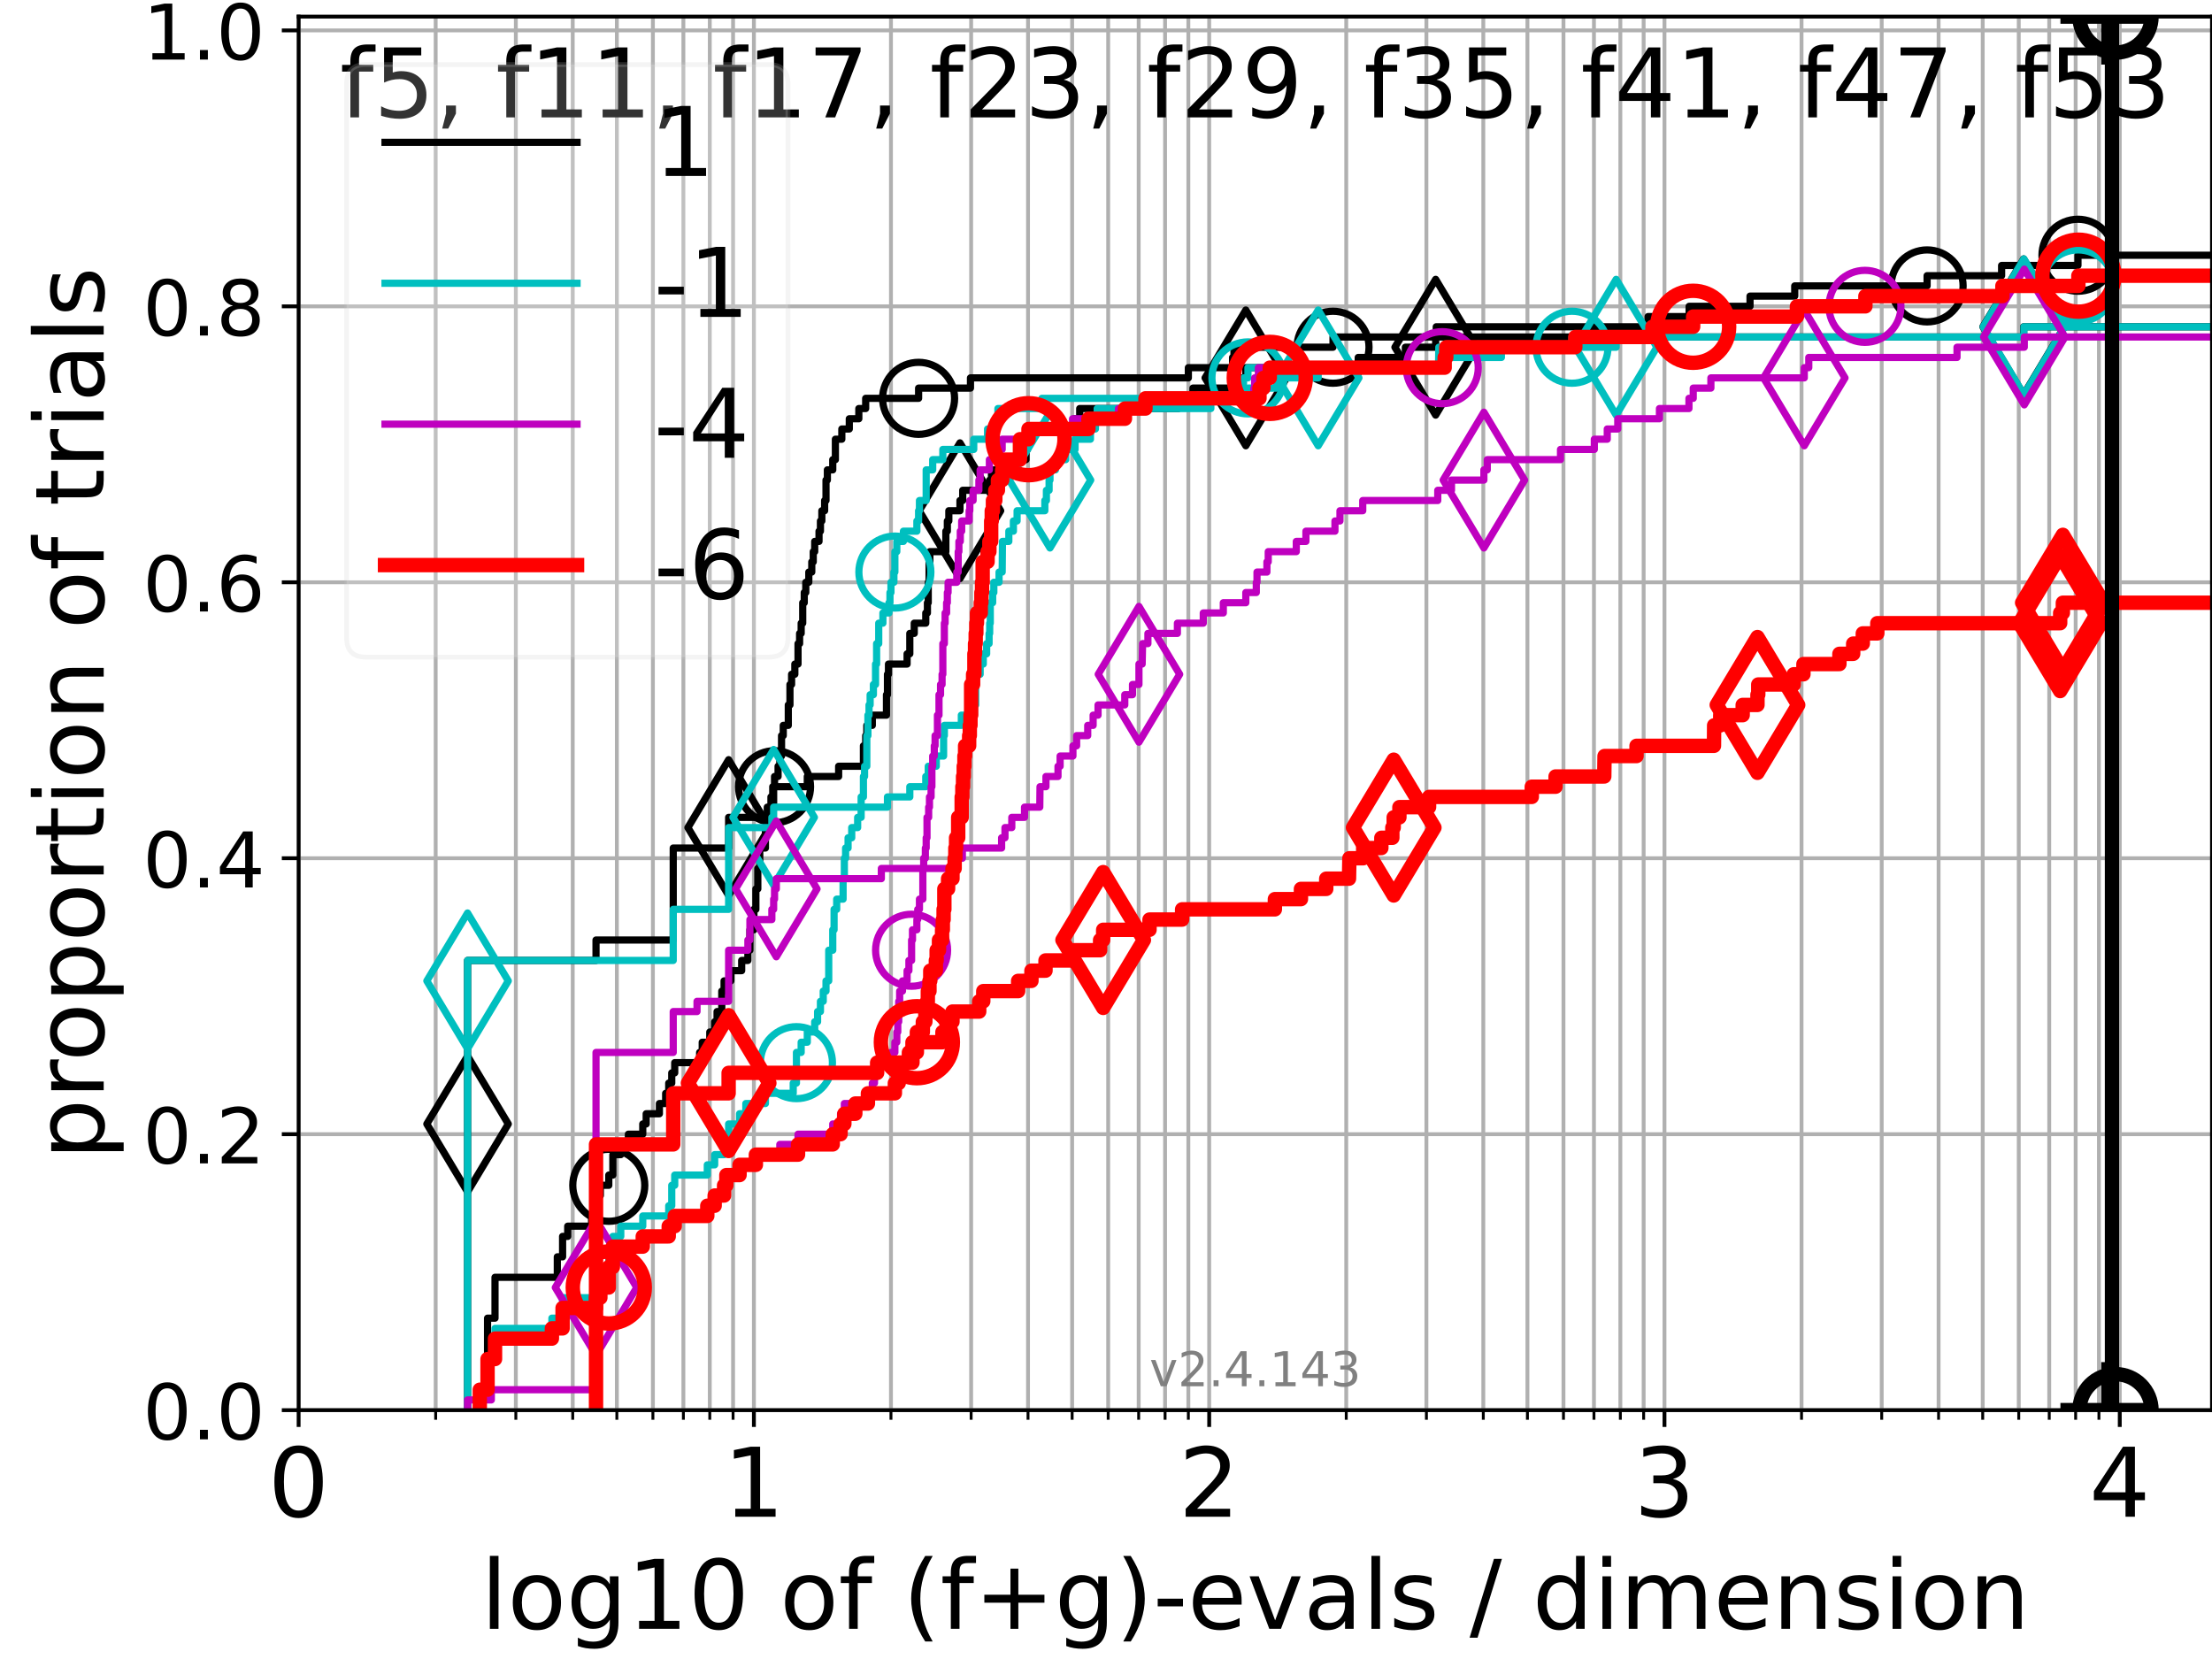 <?xml version="1.0" encoding="utf-8" standalone="no"?>
<!DOCTYPE svg PUBLIC "-//W3C//DTD SVG 1.1//EN"
  "http://www.w3.org/Graphics/SVG/1.1/DTD/svg11.dtd">
<!-- Created with matplotlib (https://matplotlib.org/) -->
<svg height="345.6pt" version="1.1" viewBox="0 0 460.8 345.6" width="460.8pt" xmlns="http://www.w3.org/2000/svg" xmlns:xlink="http://www.w3.org/1999/xlink">
 <defs>
  <style type="text/css">*{stroke-linecap:butt;stroke-linejoin:round;}</style>
 </defs>
 <g id="figure_1">
  <g id="patch_1">
   <path d="M 0 345.6 
L 460.8 345.6 
L 460.8 0 
L 0 0 
z
" style="fill:#ffffff;"/>
  </g>
  <g id="axes_1">
   <g id="patch_2">
    <path d="M 62.208 293.76 
L 460.8 293.76 
L 460.8 3.456 
L 62.208 3.456 
z
" style="fill:#ffffff;"/>
   </g>
   <g id="matplotlib.axis_1">
    <g id="xtick_1">
     <g id="line2d_1">
      <path clip-path="url(#p639329e786)" d="M 62.208 293.76 
L 62.208 3.456 
" style="fill:none;stroke:#b0b0b0;stroke-linecap:square;stroke-width:0.8;"/>
     </g>
     <g id="line2d_2">
      <defs>
       <path d="M 0 0 
L 0 3.5 
" id="maf7dc5c5e4" style="stroke:#000000;stroke-width:0.8;"/>
      </defs>
      <g>
       <use style="stroke:#000000;stroke-width:0.8;" x="62.208" xlink:href="#maf7dc5c5e4" y="293.76"/>
      </g>
     </g>
     <g id="text_1">
      <!-- 0 -->
      <g transform="translate(55.846 315.957)scale(0.2 -0.2)">
       <defs>
        <path d="M 31.781 66.406 
Q 24.172 66.406 20.328 58.906 
Q 16.5 51.422 16.5 36.375 
Q 16.5 21.391 20.328 13.891 
Q 24.172 6.391 31.781 6.391 
Q 39.453 6.391 43.281 13.891 
Q 47.125 21.391 47.125 36.375 
Q 47.125 51.422 43.281 58.906 
Q 39.453 66.406 31.781 66.406 
z
M 31.781 74.219 
Q 44.047 74.219 50.516 64.516 
Q 56.984 54.828 56.984 36.375 
Q 56.984 17.969 50.516 8.266 
Q 44.047 -1.422 31.781 -1.422 
Q 19.531 -1.422 13.062 8.266 
Q 6.594 17.969 6.594 36.375 
Q 6.594 54.828 13.062 64.516 
Q 19.531 74.219 31.781 74.219 
z
" id="DejaVuSans-48"/>
       </defs>
       <use xlink:href="#DejaVuSans-48"/>
      </g>
     </g>
    </g>
    <g id="xtick_2">
     <g id="line2d_3">
      <path clip-path="url(#p639329e786)" d="M 157.052 293.76 
L 157.052 3.456 
" style="fill:none;stroke:#b0b0b0;stroke-linecap:square;stroke-width:0.8;"/>
     </g>
     <g id="line2d_4">
      <g>
       <use style="stroke:#000000;stroke-width:0.8;" x="157.052" xlink:href="#maf7dc5c5e4" y="293.76"/>
      </g>
     </g>
     <g id="text_2">
      <!-- 1 -->
      <g transform="translate(150.69 315.957)scale(0.2 -0.2)">
       <defs>
        <path d="M 12.406 8.297 
L 28.516 8.297 
L 28.516 63.922 
L 10.984 60.406 
L 10.984 69.391 
L 28.422 72.906 
L 38.281 72.906 
L 38.281 8.297 
L 54.391 8.297 
L 54.391 0 
L 12.406 0 
z
" id="DejaVuSans-49"/>
       </defs>
       <use xlink:href="#DejaVuSans-49"/>
      </g>
     </g>
    </g>
    <g id="xtick_3">
     <g id="line2d_5">
      <path clip-path="url(#p639329e786)" d="M 251.897 293.76 
L 251.897 3.456 
" style="fill:none;stroke:#b0b0b0;stroke-linecap:square;stroke-width:0.8;"/>
     </g>
     <g id="line2d_6">
      <g>
       <use style="stroke:#000000;stroke-width:0.8;" x="251.897" xlink:href="#maf7dc5c5e4" y="293.76"/>
      </g>
     </g>
     <g id="text_3">
      <!-- 2 -->
      <g transform="translate(245.534 315.957)scale(0.2 -0.2)">
       <defs>
        <path d="M 19.188 8.297 
L 53.609 8.297 
L 53.609 0 
L 7.328 0 
L 7.328 8.297 
Q 12.938 14.109 22.625 23.891 
Q 32.328 33.688 34.812 36.531 
Q 39.547 41.844 41.422 45.531 
Q 43.312 49.219 43.312 52.781 
Q 43.312 58.594 39.234 62.25 
Q 35.156 65.922 28.609 65.922 
Q 23.969 65.922 18.812 64.312 
Q 13.672 62.703 7.812 59.422 
L 7.812 69.391 
Q 13.766 71.781 18.938 73 
Q 24.125 74.219 28.422 74.219 
Q 39.75 74.219 46.484 68.547 
Q 53.219 62.891 53.219 53.422 
Q 53.219 48.922 51.531 44.891 
Q 49.859 40.875 45.406 35.406 
Q 44.188 33.984 37.641 27.219 
Q 31.109 20.453 19.188 8.297 
z
" id="DejaVuSans-50"/>
       </defs>
       <use xlink:href="#DejaVuSans-50"/>
      </g>
     </g>
    </g>
    <g id="xtick_4">
     <g id="line2d_7">
      <path clip-path="url(#p639329e786)" d="M 346.741 293.76 
L 346.741 3.456 
" style="fill:none;stroke:#b0b0b0;stroke-linecap:square;stroke-width:0.8;"/>
     </g>
     <g id="line2d_8">
      <g>
       <use style="stroke:#000000;stroke-width:0.8;" x="346.741" xlink:href="#maf7dc5c5e4" y="293.76"/>
      </g>
     </g>
     <g id="text_4">
      <!-- 3 -->
      <g transform="translate(340.379 315.957)scale(0.2 -0.2)">
       <defs>
        <path d="M 40.578 39.312 
Q 47.656 37.797 51.625 33 
Q 55.609 28.219 55.609 21.188 
Q 55.609 10.406 48.188 4.484 
Q 40.766 -1.422 27.094 -1.422 
Q 22.516 -1.422 17.656 -0.516 
Q 12.797 0.391 7.625 2.203 
L 7.625 11.719 
Q 11.719 9.328 16.594 8.109 
Q 21.484 6.891 26.812 6.891 
Q 36.078 6.891 40.938 10.547 
Q 45.797 14.203 45.797 21.188 
Q 45.797 27.641 41.281 31.266 
Q 36.766 34.906 28.719 34.906 
L 20.219 34.906 
L 20.219 43.016 
L 29.109 43.016 
Q 36.375 43.016 40.234 45.922 
Q 44.094 48.828 44.094 54.297 
Q 44.094 59.906 40.109 62.906 
Q 36.141 65.922 28.719 65.922 
Q 24.656 65.922 20.016 65.031 
Q 15.375 64.156 9.812 62.312 
L 9.812 71.094 
Q 15.438 72.656 20.344 73.438 
Q 25.25 74.219 29.594 74.219 
Q 40.828 74.219 47.359 69.109 
Q 53.906 64.016 53.906 55.328 
Q 53.906 49.266 50.438 45.094 
Q 46.969 40.922 40.578 39.312 
z
" id="DejaVuSans-51"/>
       </defs>
       <use xlink:href="#DejaVuSans-51"/>
      </g>
     </g>
    </g>
    <g id="xtick_5">
     <g id="line2d_9">
      <path clip-path="url(#p639329e786)" d="M 441.586 293.76 
L 441.586 3.456 
" style="fill:none;stroke:#b0b0b0;stroke-linecap:square;stroke-width:0.8;"/>
     </g>
     <g id="line2d_10">
      <g>
       <use style="stroke:#000000;stroke-width:0.8;" x="441.586" xlink:href="#maf7dc5c5e4" y="293.76"/>
      </g>
     </g>
     <g id="text_5">
      <!-- 4 -->
      <g transform="translate(435.223 315.957)scale(0.2 -0.2)">
       <defs>
        <path d="M 37.797 64.312 
L 12.891 25.391 
L 37.797 25.391 
z
M 35.203 72.906 
L 47.609 72.906 
L 47.609 25.391 
L 58.016 25.391 
L 58.016 17.188 
L 47.609 17.188 
L 47.609 0 
L 37.797 0 
L 37.797 17.188 
L 4.891 17.188 
L 4.891 26.703 
z
" id="DejaVuSans-52"/>
       </defs>
       <use xlink:href="#DejaVuSans-52"/>
      </g>
     </g>
    </g>
    <g id="xtick_6">
     <g id="line2d_11">
      <path clip-path="url(#p639329e786)" d="M 90.759 293.76 
L 90.759 3.456 
" style="fill:none;stroke:#b0b0b0;stroke-linecap:square;stroke-width:0.8;"/>
     </g>
     <g id="line2d_12">
      <defs>
       <path d="M 0 0 
L 0 2 
" id="m0e32938f62" style="stroke:#000000;stroke-width:0.6;"/>
      </defs>
      <g>
       <use style="stroke:#000000;stroke-width:0.6;" x="90.759" xlink:href="#m0e32938f62" y="293.76"/>
      </g>
     </g>
    </g>
    <g id="xtick_7">
     <g id="line2d_13">
      <path clip-path="url(#p639329e786)" d="M 107.46 293.76 
L 107.46 3.456 
" style="fill:none;stroke:#b0b0b0;stroke-linecap:square;stroke-width:0.8;"/>
     </g>
     <g id="line2d_14">
      <g>
       <use style="stroke:#000000;stroke-width:0.6;" x="107.46" xlink:href="#m0e32938f62" y="293.76"/>
      </g>
     </g>
    </g>
    <g id="xtick_8">
     <g id="line2d_15">
      <path clip-path="url(#p639329e786)" d="M 119.31 293.76 
L 119.31 3.456 
" style="fill:none;stroke:#b0b0b0;stroke-linecap:square;stroke-width:0.8;"/>
     </g>
     <g id="line2d_16">
      <g>
       <use style="stroke:#000000;stroke-width:0.6;" x="119.31" xlink:href="#m0e32938f62" y="293.76"/>
      </g>
     </g>
    </g>
    <g id="xtick_9">
     <g id="line2d_17">
      <path clip-path="url(#p639329e786)" d="M 128.501 293.76 
L 128.501 3.456 
" style="fill:none;stroke:#b0b0b0;stroke-linecap:square;stroke-width:0.8;"/>
     </g>
     <g id="line2d_18">
      <g>
       <use style="stroke:#000000;stroke-width:0.6;" x="128.501" xlink:href="#m0e32938f62" y="293.76"/>
      </g>
     </g>
    </g>
    <g id="xtick_10">
     <g id="line2d_19">
      <path clip-path="url(#p639329e786)" d="M 136.011 293.76 
L 136.011 3.456 
" style="fill:none;stroke:#b0b0b0;stroke-linecap:square;stroke-width:0.8;"/>
     </g>
     <g id="line2d_20">
      <g>
       <use style="stroke:#000000;stroke-width:0.6;" x="136.011" xlink:href="#m0e32938f62" y="293.76"/>
      </g>
     </g>
    </g>
    <g id="xtick_11">
     <g id="line2d_21">
      <path clip-path="url(#p639329e786)" d="M 142.361 293.76 
L 142.361 3.456 
" style="fill:none;stroke:#b0b0b0;stroke-linecap:square;stroke-width:0.8;"/>
     </g>
     <g id="line2d_22">
      <g>
       <use style="stroke:#000000;stroke-width:0.6;" x="142.361" xlink:href="#m0e32938f62" y="293.76"/>
      </g>
     </g>
    </g>
    <g id="xtick_12">
     <g id="line2d_23">
      <path clip-path="url(#p639329e786)" d="M 147.861 293.76 
L 147.861 3.456 
" style="fill:none;stroke:#b0b0b0;stroke-linecap:square;stroke-width:0.8;"/>
     </g>
     <g id="line2d_24">
      <g>
       <use style="stroke:#000000;stroke-width:0.6;" x="147.861" xlink:href="#m0e32938f62" y="293.76"/>
      </g>
     </g>
    </g>
    <g id="xtick_13">
     <g id="line2d_25">
      <path clip-path="url(#p639329e786)" d="M 152.713 293.76 
L 152.713 3.456 
" style="fill:none;stroke:#b0b0b0;stroke-linecap:square;stroke-width:0.8;"/>
     </g>
     <g id="line2d_26">
      <g>
       <use style="stroke:#000000;stroke-width:0.6;" x="152.713" xlink:href="#m0e32938f62" y="293.76"/>
      </g>
     </g>
    </g>
    <g id="xtick_14">
     <g id="line2d_27">
      <path clip-path="url(#p639329e786)" d="M 185.604 293.76 
L 185.604 3.456 
" style="fill:none;stroke:#b0b0b0;stroke-linecap:square;stroke-width:0.8;"/>
     </g>
     <g id="line2d_28">
      <g>
       <use style="stroke:#000000;stroke-width:0.6;" x="185.604" xlink:href="#m0e32938f62" y="293.76"/>
      </g>
     </g>
    </g>
    <g id="xtick_15">
     <g id="line2d_29">
      <path clip-path="url(#p639329e786)" d="M 202.305 293.76 
L 202.305 3.456 
" style="fill:none;stroke:#b0b0b0;stroke-linecap:square;stroke-width:0.8;"/>
     </g>
     <g id="line2d_30">
      <g>
       <use style="stroke:#000000;stroke-width:0.6;" x="202.305" xlink:href="#m0e32938f62" y="293.76"/>
      </g>
     </g>
    </g>
    <g id="xtick_16">
     <g id="line2d_31">
      <path clip-path="url(#p639329e786)" d="M 214.155 293.76 
L 214.155 3.456 
" style="fill:none;stroke:#b0b0b0;stroke-linecap:square;stroke-width:0.8;"/>
     </g>
     <g id="line2d_32">
      <g>
       <use style="stroke:#000000;stroke-width:0.6;" x="214.155" xlink:href="#m0e32938f62" y="293.76"/>
      </g>
     </g>
    </g>
    <g id="xtick_17">
     <g id="line2d_33">
      <path clip-path="url(#p639329e786)" d="M 223.346 293.76 
L 223.346 3.456 
" style="fill:none;stroke:#b0b0b0;stroke-linecap:square;stroke-width:0.8;"/>
     </g>
     <g id="line2d_34">
      <g>
       <use style="stroke:#000000;stroke-width:0.6;" x="223.346" xlink:href="#m0e32938f62" y="293.76"/>
      </g>
     </g>
    </g>
    <g id="xtick_18">
     <g id="line2d_35">
      <path clip-path="url(#p639329e786)" d="M 230.856 293.76 
L 230.856 3.456 
" style="fill:none;stroke:#b0b0b0;stroke-linecap:square;stroke-width:0.8;"/>
     </g>
     <g id="line2d_36">
      <g>
       <use style="stroke:#000000;stroke-width:0.6;" x="230.856" xlink:href="#m0e32938f62" y="293.76"/>
      </g>
     </g>
    </g>
    <g id="xtick_19">
     <g id="line2d_37">
      <path clip-path="url(#p639329e786)" d="M 237.205 293.76 
L 237.205 3.456 
" style="fill:none;stroke:#b0b0b0;stroke-linecap:square;stroke-width:0.8;"/>
     </g>
     <g id="line2d_38">
      <g>
       <use style="stroke:#000000;stroke-width:0.6;" x="237.205" xlink:href="#m0e32938f62" y="293.76"/>
      </g>
     </g>
    </g>
    <g id="xtick_20">
     <g id="line2d_39">
      <path clip-path="url(#p639329e786)" d="M 242.706 293.76 
L 242.706 3.456 
" style="fill:none;stroke:#b0b0b0;stroke-linecap:square;stroke-width:0.8;"/>
     </g>
     <g id="line2d_40">
      <g>
       <use style="stroke:#000000;stroke-width:0.6;" x="242.706" xlink:href="#m0e32938f62" y="293.76"/>
      </g>
     </g>
    </g>
    <g id="xtick_21">
     <g id="line2d_41">
      <path clip-path="url(#p639329e786)" d="M 247.557 293.76 
L 247.557 3.456 
" style="fill:none;stroke:#b0b0b0;stroke-linecap:square;stroke-width:0.8;"/>
     </g>
     <g id="line2d_42">
      <g>
       <use style="stroke:#000000;stroke-width:0.6;" x="247.557" xlink:href="#m0e32938f62" y="293.76"/>
      </g>
     </g>
    </g>
    <g id="xtick_22">
     <g id="line2d_43">
      <path clip-path="url(#p639329e786)" d="M 280.448 293.76 
L 280.448 3.456 
" style="fill:none;stroke:#b0b0b0;stroke-linecap:square;stroke-width:0.8;"/>
     </g>
     <g id="line2d_44">
      <g>
       <use style="stroke:#000000;stroke-width:0.6;" x="280.448" xlink:href="#m0e32938f62" y="293.76"/>
      </g>
     </g>
    </g>
    <g id="xtick_23">
     <g id="line2d_45">
      <path clip-path="url(#p639329e786)" d="M 297.149 293.76 
L 297.149 3.456 
" style="fill:none;stroke:#b0b0b0;stroke-linecap:square;stroke-width:0.8;"/>
     </g>
     <g id="line2d_46">
      <g>
       <use style="stroke:#000000;stroke-width:0.6;" x="297.149" xlink:href="#m0e32938f62" y="293.76"/>
      </g>
     </g>
    </g>
    <g id="xtick_24">
     <g id="line2d_47">
      <path clip-path="url(#p639329e786)" d="M 308.999 293.76 
L 308.999 3.456 
" style="fill:none;stroke:#b0b0b0;stroke-linecap:square;stroke-width:0.8;"/>
     </g>
     <g id="line2d_48">
      <g>
       <use style="stroke:#000000;stroke-width:0.6;" x="308.999" xlink:href="#m0e32938f62" y="293.76"/>
      </g>
     </g>
    </g>
    <g id="xtick_25">
     <g id="line2d_49">
      <path clip-path="url(#p639329e786)" d="M 318.19 293.76 
L 318.19 3.456 
" style="fill:none;stroke:#b0b0b0;stroke-linecap:square;stroke-width:0.8;"/>
     </g>
     <g id="line2d_50">
      <g>
       <use style="stroke:#000000;stroke-width:0.6;" x="318.19" xlink:href="#m0e32938f62" y="293.76"/>
      </g>
     </g>
    </g>
    <g id="xtick_26">
     <g id="line2d_51">
      <path clip-path="url(#p639329e786)" d="M 325.7 293.76 
L 325.7 3.456 
" style="fill:none;stroke:#b0b0b0;stroke-linecap:square;stroke-width:0.8;"/>
     </g>
     <g id="line2d_52">
      <g>
       <use style="stroke:#000000;stroke-width:0.6;" x="325.7" xlink:href="#m0e32938f62" y="293.76"/>
      </g>
     </g>
    </g>
    <g id="xtick_27">
     <g id="line2d_53">
      <path clip-path="url(#p639329e786)" d="M 332.05 293.76 
L 332.05 3.456 
" style="fill:none;stroke:#b0b0b0;stroke-linecap:square;stroke-width:0.8;"/>
     </g>
     <g id="line2d_54">
      <g>
       <use style="stroke:#000000;stroke-width:0.6;" x="332.05" xlink:href="#m0e32938f62" y="293.76"/>
      </g>
     </g>
    </g>
    <g id="xtick_28">
     <g id="line2d_55">
      <path clip-path="url(#p639329e786)" d="M 337.55 293.76 
L 337.55 3.456 
" style="fill:none;stroke:#b0b0b0;stroke-linecap:square;stroke-width:0.8;"/>
     </g>
     <g id="line2d_56">
      <g>
       <use style="stroke:#000000;stroke-width:0.6;" x="337.55" xlink:href="#m0e32938f62" y="293.76"/>
      </g>
     </g>
    </g>
    <g id="xtick_29">
     <g id="line2d_57">
      <path clip-path="url(#p639329e786)" d="M 342.402 293.76 
L 342.402 3.456 
" style="fill:none;stroke:#b0b0b0;stroke-linecap:square;stroke-width:0.8;"/>
     </g>
     <g id="line2d_58">
      <g>
       <use style="stroke:#000000;stroke-width:0.6;" x="342.402" xlink:href="#m0e32938f62" y="293.76"/>
      </g>
     </g>
    </g>
    <g id="xtick_30">
     <g id="line2d_59">
      <path clip-path="url(#p639329e786)" d="M 375.292 293.76 
L 375.292 3.456 
" style="fill:none;stroke:#b0b0b0;stroke-linecap:square;stroke-width:0.8;"/>
     </g>
     <g id="line2d_60">
      <g>
       <use style="stroke:#000000;stroke-width:0.6;" x="375.292" xlink:href="#m0e32938f62" y="293.76"/>
      </g>
     </g>
    </g>
    <g id="xtick_31">
     <g id="line2d_61">
      <path clip-path="url(#p639329e786)" d="M 391.994 293.76 
L 391.994 3.456 
" style="fill:none;stroke:#b0b0b0;stroke-linecap:square;stroke-width:0.8;"/>
     </g>
     <g id="line2d_62">
      <g>
       <use style="stroke:#000000;stroke-width:0.6;" x="391.994" xlink:href="#m0e32938f62" y="293.76"/>
      </g>
     </g>
    </g>
    <g id="xtick_32">
     <g id="line2d_63">
      <path clip-path="url(#p639329e786)" d="M 403.844 293.76 
L 403.844 3.456 
" style="fill:none;stroke:#b0b0b0;stroke-linecap:square;stroke-width:0.8;"/>
     </g>
     <g id="line2d_64">
      <g>
       <use style="stroke:#000000;stroke-width:0.6;" x="403.844" xlink:href="#m0e32938f62" y="293.76"/>
      </g>
     </g>
    </g>
    <g id="xtick_33">
     <g id="line2d_65">
      <path clip-path="url(#p639329e786)" d="M 413.035 293.76 
L 413.035 3.456 
" style="fill:none;stroke:#b0b0b0;stroke-linecap:square;stroke-width:0.8;"/>
     </g>
     <g id="line2d_66">
      <g>
       <use style="stroke:#000000;stroke-width:0.6;" x="413.035" xlink:href="#m0e32938f62" y="293.76"/>
      </g>
     </g>
    </g>
    <g id="xtick_34">
     <g id="line2d_67">
      <path clip-path="url(#p639329e786)" d="M 420.545 293.76 
L 420.545 3.456 
" style="fill:none;stroke:#b0b0b0;stroke-linecap:square;stroke-width:0.8;"/>
     </g>
     <g id="line2d_68">
      <g>
       <use style="stroke:#000000;stroke-width:0.6;" x="420.545" xlink:href="#m0e32938f62" y="293.76"/>
      </g>
     </g>
    </g>
    <g id="xtick_35">
     <g id="line2d_69">
      <path clip-path="url(#p639329e786)" d="M 426.894 293.76 
L 426.894 3.456 
" style="fill:none;stroke:#b0b0b0;stroke-linecap:square;stroke-width:0.8;"/>
     </g>
     <g id="line2d_70">
      <g>
       <use style="stroke:#000000;stroke-width:0.6;" x="426.894" xlink:href="#m0e32938f62" y="293.76"/>
      </g>
     </g>
    </g>
    <g id="xtick_36">
     <g id="line2d_71">
      <path clip-path="url(#p639329e786)" d="M 432.395 293.76 
L 432.395 3.456 
" style="fill:none;stroke:#b0b0b0;stroke-linecap:square;stroke-width:0.8;"/>
     </g>
     <g id="line2d_72">
      <g>
       <use style="stroke:#000000;stroke-width:0.6;" x="432.395" xlink:href="#m0e32938f62" y="293.76"/>
      </g>
     </g>
    </g>
    <g id="xtick_37">
     <g id="line2d_73">
      <path clip-path="url(#p639329e786)" d="M 437.246 293.76 
L 437.246 3.456 
" style="fill:none;stroke:#b0b0b0;stroke-linecap:square;stroke-width:0.8;"/>
     </g>
     <g id="line2d_74">
      <g>
       <use style="stroke:#000000;stroke-width:0.6;" x="437.246" xlink:href="#m0e32938f62" y="293.76"/>
      </g>
     </g>
    </g>
    <g id="text_6">
     <!-- log10 of (f+g)-evals / dimension -->
     <g transform="translate(100.165 339.313)scale(0.2 -0.2)">
      <defs>
       <path d="M 9.422 75.984 
L 18.406 75.984 
L 18.406 0 
L 9.422 0 
z
" id="DejaVuSans-108"/>
       <path d="M 30.609 48.391 
Q 23.391 48.391 19.188 42.75 
Q 14.984 37.109 14.984 27.297 
Q 14.984 17.484 19.156 11.844 
Q 23.344 6.203 30.609 6.203 
Q 37.797 6.203 41.984 11.859 
Q 46.188 17.531 46.188 27.297 
Q 46.188 37.016 41.984 42.703 
Q 37.797 48.391 30.609 48.391 
z
M 30.609 56 
Q 42.328 56 49.016 48.375 
Q 55.719 40.766 55.719 27.297 
Q 55.719 13.875 49.016 6.219 
Q 42.328 -1.422 30.609 -1.422 
Q 18.844 -1.422 12.172 6.219 
Q 5.516 13.875 5.516 27.297 
Q 5.516 40.766 12.172 48.375 
Q 18.844 56 30.609 56 
z
" id="DejaVuSans-111"/>
       <path d="M 45.406 27.984 
Q 45.406 37.75 41.375 43.109 
Q 37.359 48.484 30.078 48.484 
Q 22.859 48.484 18.828 43.109 
Q 14.797 37.75 14.797 27.984 
Q 14.797 18.266 18.828 12.891 
Q 22.859 7.516 30.078 7.516 
Q 37.359 7.516 41.375 12.891 
Q 45.406 18.266 45.406 27.984 
z
M 54.391 6.781 
Q 54.391 -7.172 48.188 -13.984 
Q 42 -20.797 29.203 -20.797 
Q 24.469 -20.797 20.266 -20.094 
Q 16.062 -19.391 12.109 -17.922 
L 12.109 -9.188 
Q 16.062 -11.328 19.922 -12.344 
Q 23.781 -13.375 27.781 -13.375 
Q 36.625 -13.375 41.016 -8.766 
Q 45.406 -4.156 45.406 5.172 
L 45.406 9.625 
Q 42.625 4.781 38.281 2.391 
Q 33.938 0 27.875 0 
Q 17.828 0 11.672 7.656 
Q 5.516 15.328 5.516 27.984 
Q 5.516 40.672 11.672 48.328 
Q 17.828 56 27.875 56 
Q 33.938 56 38.281 53.609 
Q 42.625 51.219 45.406 46.391 
L 45.406 54.688 
L 54.391 54.688 
z
" id="DejaVuSans-103"/>
       <path id="DejaVuSans-32"/>
       <path d="M 37.109 75.984 
L 37.109 68.5 
L 28.516 68.5 
Q 23.688 68.5 21.797 66.547 
Q 19.922 64.594 19.922 59.516 
L 19.922 54.688 
L 34.719 54.688 
L 34.719 47.703 
L 19.922 47.703 
L 19.922 0 
L 10.891 0 
L 10.891 47.703 
L 2.297 47.703 
L 2.297 54.688 
L 10.891 54.688 
L 10.891 58.5 
Q 10.891 67.625 15.141 71.797 
Q 19.391 75.984 28.609 75.984 
z
" id="DejaVuSans-102"/>
       <path d="M 31 75.875 
Q 24.469 64.656 21.281 53.656 
Q 18.109 42.672 18.109 31.391 
Q 18.109 20.125 21.312 9.062 
Q 24.516 -2 31 -13.188 
L 23.188 -13.188 
Q 15.875 -1.703 12.234 9.375 
Q 8.594 20.453 8.594 31.391 
Q 8.594 42.281 12.203 53.312 
Q 15.828 64.359 23.188 75.875 
z
" id="DejaVuSans-40"/>
       <path d="M 46 62.703 
L 46 35.5 
L 73.188 35.5 
L 73.188 27.203 
L 46 27.203 
L 46 0 
L 37.797 0 
L 37.797 27.203 
L 10.594 27.203 
L 10.594 35.5 
L 37.797 35.5 
L 37.797 62.703 
z
" id="DejaVuSans-43"/>
       <path d="M 8.016 75.875 
L 15.828 75.875 
Q 23.141 64.359 26.781 53.312 
Q 30.422 42.281 30.422 31.391 
Q 30.422 20.453 26.781 9.375 
Q 23.141 -1.703 15.828 -13.188 
L 8.016 -13.188 
Q 14.5 -2 17.703 9.062 
Q 20.906 20.125 20.906 31.391 
Q 20.906 42.672 17.703 53.656 
Q 14.5 64.656 8.016 75.875 
z
" id="DejaVuSans-41"/>
       <path d="M 4.891 31.391 
L 31.203 31.391 
L 31.203 23.391 
L 4.891 23.391 
z
" id="DejaVuSans-45"/>
       <path d="M 56.203 29.594 
L 56.203 25.203 
L 14.891 25.203 
Q 15.484 15.922 20.484 11.062 
Q 25.484 6.203 34.422 6.203 
Q 39.594 6.203 44.453 7.469 
Q 49.312 8.734 54.109 11.281 
L 54.109 2.781 
Q 49.266 0.734 44.188 -0.344 
Q 39.109 -1.422 33.891 -1.422 
Q 20.797 -1.422 13.156 6.188 
Q 5.516 13.812 5.516 26.812 
Q 5.516 40.234 12.766 48.109 
Q 20.016 56 32.328 56 
Q 43.359 56 49.781 48.891 
Q 56.203 41.797 56.203 29.594 
z
M 47.219 32.234 
Q 47.125 39.594 43.094 43.984 
Q 39.062 48.391 32.422 48.391 
Q 24.906 48.391 20.391 44.141 
Q 15.875 39.891 15.188 32.172 
z
" id="DejaVuSans-101"/>
       <path d="M 2.984 54.688 
L 12.5 54.688 
L 29.594 8.797 
L 46.688 54.688 
L 56.203 54.688 
L 35.688 0 
L 23.484 0 
z
" id="DejaVuSans-118"/>
       <path d="M 34.281 27.484 
Q 23.391 27.484 19.188 25 
Q 14.984 22.516 14.984 16.5 
Q 14.984 11.719 18.141 8.906 
Q 21.297 6.109 26.703 6.109 
Q 34.188 6.109 38.703 11.406 
Q 43.219 16.703 43.219 25.484 
L 43.219 27.484 
z
M 52.203 31.203 
L 52.203 0 
L 43.219 0 
L 43.219 8.297 
Q 40.141 3.328 35.547 0.953 
Q 30.953 -1.422 24.312 -1.422 
Q 15.922 -1.422 10.953 3.297 
Q 6 8.016 6 15.922 
Q 6 25.141 12.172 29.828 
Q 18.359 34.516 30.609 34.516 
L 43.219 34.516 
L 43.219 35.406 
Q 43.219 41.609 39.141 45 
Q 35.062 48.391 27.688 48.391 
Q 23 48.391 18.547 47.266 
Q 14.109 46.141 10.016 43.891 
L 10.016 52.203 
Q 14.938 54.109 19.578 55.047 
Q 24.219 56 28.609 56 
Q 40.484 56 46.344 49.844 
Q 52.203 43.703 52.203 31.203 
z
" id="DejaVuSans-97"/>
       <path d="M 44.281 53.078 
L 44.281 44.578 
Q 40.484 46.531 36.375 47.5 
Q 32.281 48.484 27.875 48.484 
Q 21.188 48.484 17.844 46.438 
Q 14.5 44.391 14.5 40.281 
Q 14.5 37.156 16.891 35.375 
Q 19.281 33.594 26.516 31.984 
L 29.594 31.297 
Q 39.156 29.25 43.188 25.516 
Q 47.219 21.781 47.219 15.094 
Q 47.219 7.469 41.188 3.016 
Q 35.156 -1.422 24.609 -1.422 
Q 20.219 -1.422 15.453 -0.562 
Q 10.688 0.297 5.422 2 
L 5.422 11.281 
Q 10.406 8.688 15.234 7.391 
Q 20.062 6.109 24.812 6.109 
Q 31.156 6.109 34.562 8.281 
Q 37.984 10.453 37.984 14.406 
Q 37.984 18.062 35.516 20.016 
Q 33.062 21.969 24.703 23.781 
L 21.578 24.516 
Q 13.234 26.266 9.516 29.906 
Q 5.812 33.547 5.812 39.891 
Q 5.812 47.609 11.281 51.797 
Q 16.75 56 26.812 56 
Q 31.781 56 36.172 55.266 
Q 40.578 54.547 44.281 53.078 
z
" id="DejaVuSans-115"/>
       <path d="M 25.391 72.906 
L 33.688 72.906 
L 8.297 -9.281 
L 0 -9.281 
z
" id="DejaVuSans-47"/>
       <path d="M 45.406 46.391 
L 45.406 75.984 
L 54.391 75.984 
L 54.391 0 
L 45.406 0 
L 45.406 8.203 
Q 42.578 3.328 38.25 0.953 
Q 33.938 -1.422 27.875 -1.422 
Q 17.969 -1.422 11.734 6.484 
Q 5.516 14.406 5.516 27.297 
Q 5.516 40.188 11.734 48.094 
Q 17.969 56 27.875 56 
Q 33.938 56 38.25 53.625 
Q 42.578 51.266 45.406 46.391 
z
M 14.797 27.297 
Q 14.797 17.391 18.875 11.75 
Q 22.953 6.109 30.078 6.109 
Q 37.203 6.109 41.297 11.75 
Q 45.406 17.391 45.406 27.297 
Q 45.406 37.203 41.297 42.844 
Q 37.203 48.484 30.078 48.484 
Q 22.953 48.484 18.875 42.844 
Q 14.797 37.203 14.797 27.297 
z
" id="DejaVuSans-100"/>
       <path d="M 9.422 54.688 
L 18.406 54.688 
L 18.406 0 
L 9.422 0 
z
M 9.422 75.984 
L 18.406 75.984 
L 18.406 64.594 
L 9.422 64.594 
z
" id="DejaVuSans-105"/>
       <path d="M 52 44.188 
Q 55.375 50.25 60.062 53.125 
Q 64.75 56 71.094 56 
Q 79.641 56 84.281 50.016 
Q 88.922 44.047 88.922 33.016 
L 88.922 0 
L 79.891 0 
L 79.891 32.719 
Q 79.891 40.578 77.094 44.375 
Q 74.312 48.188 68.609 48.188 
Q 61.625 48.188 57.562 43.547 
Q 53.516 38.922 53.516 30.906 
L 53.516 0 
L 44.484 0 
L 44.484 32.719 
Q 44.484 40.625 41.703 44.406 
Q 38.922 48.188 33.109 48.188 
Q 26.219 48.188 22.156 43.531 
Q 18.109 38.875 18.109 30.906 
L 18.109 0 
L 9.078 0 
L 9.078 54.688 
L 18.109 54.688 
L 18.109 46.188 
Q 21.188 51.219 25.484 53.609 
Q 29.781 56 35.688 56 
Q 41.656 56 45.828 52.969 
Q 50 49.953 52 44.188 
z
" id="DejaVuSans-109"/>
       <path d="M 54.891 33.016 
L 54.891 0 
L 45.906 0 
L 45.906 32.719 
Q 45.906 40.484 42.875 44.328 
Q 39.844 48.188 33.797 48.188 
Q 26.516 48.188 22.312 43.547 
Q 18.109 38.922 18.109 30.906 
L 18.109 0 
L 9.078 0 
L 9.078 54.688 
L 18.109 54.688 
L 18.109 46.188 
Q 21.344 51.125 25.703 53.562 
Q 30.078 56 35.797 56 
Q 45.219 56 50.047 50.172 
Q 54.891 44.344 54.891 33.016 
z
" id="DejaVuSans-110"/>
      </defs>
      <use xlink:href="#DejaVuSans-108"/>
      <use x="27.783" xlink:href="#DejaVuSans-111"/>
      <use x="88.965" xlink:href="#DejaVuSans-103"/>
      <use x="152.441" xlink:href="#DejaVuSans-49"/>
      <use x="216.064" xlink:href="#DejaVuSans-48"/>
      <use x="279.688" xlink:href="#DejaVuSans-32"/>
      <use x="311.475" xlink:href="#DejaVuSans-111"/>
      <use x="372.656" xlink:href="#DejaVuSans-102"/>
      <use x="407.861" xlink:href="#DejaVuSans-32"/>
      <use x="439.648" xlink:href="#DejaVuSans-40"/>
      <use x="478.662" xlink:href="#DejaVuSans-102"/>
      <use x="513.867" xlink:href="#DejaVuSans-43"/>
      <use x="597.656" xlink:href="#DejaVuSans-103"/>
      <use x="661.133" xlink:href="#DejaVuSans-41"/>
      <use x="700.146" xlink:href="#DejaVuSans-45"/>
      <use x="736.23" xlink:href="#DejaVuSans-101"/>
      <use x="797.754" xlink:href="#DejaVuSans-118"/>
      <use x="856.934" xlink:href="#DejaVuSans-97"/>
      <use x="918.213" xlink:href="#DejaVuSans-108"/>
      <use x="945.996" xlink:href="#DejaVuSans-115"/>
      <use x="998.096" xlink:href="#DejaVuSans-32"/>
      <use x="1029.883" xlink:href="#DejaVuSans-47"/>
      <use x="1063.574" xlink:href="#DejaVuSans-32"/>
      <use x="1095.361" xlink:href="#DejaVuSans-100"/>
      <use x="1158.838" xlink:href="#DejaVuSans-105"/>
      <use x="1186.621" xlink:href="#DejaVuSans-109"/>
      <use x="1284.033" xlink:href="#DejaVuSans-101"/>
      <use x="1345.557" xlink:href="#DejaVuSans-110"/>
      <use x="1408.936" xlink:href="#DejaVuSans-115"/>
      <use x="1461.035" xlink:href="#DejaVuSans-105"/>
      <use x="1488.818" xlink:href="#DejaVuSans-111"/>
      <use x="1550" xlink:href="#DejaVuSans-110"/>
     </g>
    </g>
   </g>
   <g id="matplotlib.axis_2">
    <g id="ytick_1">
     <g id="line2d_75">
      <path clip-path="url(#p639329e786)" d="M 62.208 293.76 
L 460.8 293.76 
" style="fill:none;stroke:#b0b0b0;stroke-linecap:square;stroke-width:0.8;"/>
     </g>
     <g id="line2d_76">
      <defs>
       <path d="M 0 0 
L -3.5 0 
" id="mf96ca53502" style="stroke:#000000;stroke-width:0.8;"/>
      </defs>
      <g>
       <use style="stroke:#000000;stroke-width:0.8;" x="62.208" xlink:href="#mf96ca53502" y="293.76"/>
      </g>
     </g>
     <g id="text_7">
      <!-- 0.0 -->
      <g transform="translate(29.763 299.839)scale(0.16 -0.16)">
       <defs>
        <path d="M 10.688 12.406 
L 21 12.406 
L 21 0 
L 10.688 0 
z
" id="DejaVuSans-46"/>
       </defs>
       <use xlink:href="#DejaVuSans-48"/>
       <use x="63.623" xlink:href="#DejaVuSans-46"/>
       <use x="95.41" xlink:href="#DejaVuSans-48"/>
      </g>
     </g>
    </g>
    <g id="ytick_2">
     <g id="line2d_77">
      <path clip-path="url(#p639329e786)" d="M 62.208 236.274 
L 460.8 236.274 
" style="fill:none;stroke:#b0b0b0;stroke-linecap:square;stroke-width:0.8;"/>
     </g>
     <g id="line2d_78">
      <g>
       <use style="stroke:#000000;stroke-width:0.8;" x="62.208" xlink:href="#mf96ca53502" y="236.274"/>
      </g>
     </g>
     <g id="text_8">
      <!-- 0.2 -->
      <g transform="translate(29.763 242.353)scale(0.16 -0.16)">
       <use xlink:href="#DejaVuSans-48"/>
       <use x="63.623" xlink:href="#DejaVuSans-46"/>
       <use x="95.41" xlink:href="#DejaVuSans-50"/>
      </g>
     </g>
    </g>
    <g id="ytick_3">
     <g id="line2d_79">
      <path clip-path="url(#p639329e786)" d="M 62.208 178.788 
L 460.8 178.788 
" style="fill:none;stroke:#b0b0b0;stroke-linecap:square;stroke-width:0.8;"/>
     </g>
     <g id="line2d_80">
      <g>
       <use style="stroke:#000000;stroke-width:0.8;" x="62.208" xlink:href="#mf96ca53502" y="178.788"/>
      </g>
     </g>
     <g id="text_9">
      <!-- 0.4 -->
      <g transform="translate(29.763 184.867)scale(0.16 -0.16)">
       <use xlink:href="#DejaVuSans-48"/>
       <use x="63.623" xlink:href="#DejaVuSans-46"/>
       <use x="95.41" xlink:href="#DejaVuSans-52"/>
      </g>
     </g>
    </g>
    <g id="ytick_4">
     <g id="line2d_81">
      <path clip-path="url(#p639329e786)" d="M 62.208 121.302 
L 460.8 121.302 
" style="fill:none;stroke:#b0b0b0;stroke-linecap:square;stroke-width:0.8;"/>
     </g>
     <g id="line2d_82">
      <g>
       <use style="stroke:#000000;stroke-width:0.8;" x="62.208" xlink:href="#mf96ca53502" y="121.302"/>
      </g>
     </g>
     <g id="text_10">
      <!-- 0.6 -->
      <g transform="translate(29.763 127.381)scale(0.16 -0.16)">
       <defs>
        <path d="M 33.016 40.375 
Q 26.375 40.375 22.484 35.828 
Q 18.609 31.297 18.609 23.391 
Q 18.609 15.531 22.484 10.953 
Q 26.375 6.391 33.016 6.391 
Q 39.656 6.391 43.531 10.953 
Q 47.406 15.531 47.406 23.391 
Q 47.406 31.297 43.531 35.828 
Q 39.656 40.375 33.016 40.375 
z
M 52.594 71.297 
L 52.594 62.312 
Q 48.875 64.062 45.094 64.984 
Q 41.312 65.922 37.594 65.922 
Q 27.828 65.922 22.672 59.328 
Q 17.531 52.734 16.797 39.406 
Q 19.672 43.656 24.016 45.922 
Q 28.375 48.188 33.594 48.188 
Q 44.578 48.188 50.953 41.516 
Q 57.328 34.859 57.328 23.391 
Q 57.328 12.156 50.688 5.359 
Q 44.047 -1.422 33.016 -1.422 
Q 20.359 -1.422 13.672 8.266 
Q 6.984 17.969 6.984 36.375 
Q 6.984 53.656 15.188 63.938 
Q 23.391 74.219 37.203 74.219 
Q 40.922 74.219 44.703 73.484 
Q 48.484 72.75 52.594 71.297 
z
" id="DejaVuSans-54"/>
       </defs>
       <use xlink:href="#DejaVuSans-48"/>
       <use x="63.623" xlink:href="#DejaVuSans-46"/>
       <use x="95.41" xlink:href="#DejaVuSans-54"/>
      </g>
     </g>
    </g>
    <g id="ytick_5">
     <g id="line2d_83">
      <path clip-path="url(#p639329e786)" d="M 62.208 63.816 
L 460.8 63.816 
" style="fill:none;stroke:#b0b0b0;stroke-linecap:square;stroke-width:0.8;"/>
     </g>
     <g id="line2d_84">
      <g>
       <use style="stroke:#000000;stroke-width:0.8;" x="62.208" xlink:href="#mf96ca53502" y="63.816"/>
      </g>
     </g>
     <g id="text_11">
      <!-- 0.8 -->
      <g transform="translate(29.763 69.895)scale(0.16 -0.16)">
       <defs>
        <path d="M 31.781 34.625 
Q 24.75 34.625 20.719 30.859 
Q 16.703 27.094 16.703 20.516 
Q 16.703 13.922 20.719 10.156 
Q 24.75 6.391 31.781 6.391 
Q 38.812 6.391 42.859 10.172 
Q 46.922 13.969 46.922 20.516 
Q 46.922 27.094 42.891 30.859 
Q 38.875 34.625 31.781 34.625 
z
M 21.922 38.812 
Q 15.578 40.375 12.031 44.719 
Q 8.5 49.078 8.5 55.328 
Q 8.5 64.062 14.719 69.141 
Q 20.953 74.219 31.781 74.219 
Q 42.672 74.219 48.875 69.141 
Q 55.078 64.062 55.078 55.328 
Q 55.078 49.078 51.531 44.719 
Q 48 40.375 41.703 38.812 
Q 48.828 37.156 52.797 32.312 
Q 56.781 27.484 56.781 20.516 
Q 56.781 9.906 50.312 4.234 
Q 43.844 -1.422 31.781 -1.422 
Q 19.734 -1.422 13.25 4.234 
Q 6.781 9.906 6.781 20.516 
Q 6.781 27.484 10.781 32.312 
Q 14.797 37.156 21.922 38.812 
z
M 18.312 54.391 
Q 18.312 48.734 21.844 45.562 
Q 25.391 42.391 31.781 42.391 
Q 38.141 42.391 41.719 45.562 
Q 45.312 48.734 45.312 54.391 
Q 45.312 60.062 41.719 63.234 
Q 38.141 66.406 31.781 66.406 
Q 25.391 66.406 21.844 63.234 
Q 18.312 60.062 18.312 54.391 
z
" id="DejaVuSans-56"/>
       </defs>
       <use xlink:href="#DejaVuSans-48"/>
       <use x="63.623" xlink:href="#DejaVuSans-46"/>
       <use x="95.41" xlink:href="#DejaVuSans-56"/>
      </g>
     </g>
    </g>
    <g id="ytick_6">
     <g id="line2d_85">
      <path clip-path="url(#p639329e786)" d="M 62.208 6.33 
L 460.8 6.33 
" style="fill:none;stroke:#b0b0b0;stroke-linecap:square;stroke-width:0.8;"/>
     </g>
     <g id="line2d_86">
      <g>
       <use style="stroke:#000000;stroke-width:0.8;" x="62.208" xlink:href="#mf96ca53502" y="6.33"/>
      </g>
     </g>
     <g id="text_12">
      <!-- 1.0 -->
      <g transform="translate(29.763 12.409)scale(0.16 -0.16)">
       <use xlink:href="#DejaVuSans-49"/>
       <use x="63.623" xlink:href="#DejaVuSans-46"/>
       <use x="95.41" xlink:href="#DejaVuSans-48"/>
      </g>
     </g>
    </g>
    <g id="text_13">
     <!-- proportion of trials -->
     <g transform="translate(21.604 241.614)rotate(-90)scale(0.2 -0.2)">
      <defs>
       <path d="M 18.109 8.203 
L 18.109 -20.797 
L 9.078 -20.797 
L 9.078 54.688 
L 18.109 54.688 
L 18.109 46.391 
Q 20.953 51.266 25.266 53.625 
Q 29.594 56 35.594 56 
Q 45.562 56 51.781 48.094 
Q 58.016 40.188 58.016 27.297 
Q 58.016 14.406 51.781 6.484 
Q 45.562 -1.422 35.594 -1.422 
Q 29.594 -1.422 25.266 0.953 
Q 20.953 3.328 18.109 8.203 
z
M 48.688 27.297 
Q 48.688 37.203 44.609 42.844 
Q 40.531 48.484 33.406 48.484 
Q 26.266 48.484 22.188 42.844 
Q 18.109 37.203 18.109 27.297 
Q 18.109 17.391 22.188 11.75 
Q 26.266 6.109 33.406 6.109 
Q 40.531 6.109 44.609 11.75 
Q 48.688 17.391 48.688 27.297 
z
" id="DejaVuSans-112"/>
       <path d="M 41.109 46.297 
Q 39.594 47.172 37.812 47.578 
Q 36.031 48 33.891 48 
Q 26.266 48 22.188 43.047 
Q 18.109 38.094 18.109 28.812 
L 18.109 0 
L 9.078 0 
L 9.078 54.688 
L 18.109 54.688 
L 18.109 46.188 
Q 20.953 51.172 25.484 53.578 
Q 30.031 56 36.531 56 
Q 37.453 56 38.578 55.875 
Q 39.703 55.766 41.062 55.516 
z
" id="DejaVuSans-114"/>
       <path d="M 18.312 70.219 
L 18.312 54.688 
L 36.812 54.688 
L 36.812 47.703 
L 18.312 47.703 
L 18.312 18.016 
Q 18.312 11.328 20.141 9.422 
Q 21.969 7.516 27.594 7.516 
L 36.812 7.516 
L 36.812 0 
L 27.594 0 
Q 17.188 0 13.234 3.875 
Q 9.281 7.766 9.281 18.016 
L 9.281 47.703 
L 2.688 47.703 
L 2.688 54.688 
L 9.281 54.688 
L 9.281 70.219 
z
" id="DejaVuSans-116"/>
      </defs>
      <use xlink:href="#DejaVuSans-112"/>
      <use x="63.477" xlink:href="#DejaVuSans-114"/>
      <use x="102.34" xlink:href="#DejaVuSans-111"/>
      <use x="163.521" xlink:href="#DejaVuSans-112"/>
      <use x="226.998" xlink:href="#DejaVuSans-111"/>
      <use x="288.18" xlink:href="#DejaVuSans-114"/>
      <use x="329.293" xlink:href="#DejaVuSans-116"/>
      <use x="368.502" xlink:href="#DejaVuSans-105"/>
      <use x="396.285" xlink:href="#DejaVuSans-111"/>
      <use x="457.467" xlink:href="#DejaVuSans-110"/>
      <use x="520.846" xlink:href="#DejaVuSans-32"/>
      <use x="552.633" xlink:href="#DejaVuSans-111"/>
      <use x="613.814" xlink:href="#DejaVuSans-102"/>
      <use x="649.02" xlink:href="#DejaVuSans-32"/>
      <use x="680.807" xlink:href="#DejaVuSans-116"/>
      <use x="720.016" xlink:href="#DejaVuSans-114"/>
      <use x="761.129" xlink:href="#DejaVuSans-105"/>
      <use x="788.912" xlink:href="#DejaVuSans-97"/>
      <use x="850.191" xlink:href="#DejaVuSans-108"/>
      <use x="877.975" xlink:href="#DejaVuSans-115"/>
     </g>
    </g>
   </g>
   <g id="line2d_87">
    <path clip-path="url(#p639329e786)" d="M 97.402 293.76 
L 97.402 200.079 
L 124.162 200.079 
L 124.162 195.821 
L 140.248 195.821 
L 140.248 176.659 
L 151.787 176.659 
L 151.787 170.272 
L 160.791 170.272 
L 160.791 168.143 
L 161.165 168.143 
L 161.165 163.884 
L 168.175 163.884 
L 168.175 161.755 
L 174.704 161.755 
L 174.704 159.626 
L 179.867 159.626 
L 179.867 155.368 
L 180.338 155.368 
L 180.338 153.239 
L 180.571 153.239 
L 180.571 151.11 
L 181.719 151.11 
L 181.719 148.981 
L 184.666 148.981 
L 184.666 144.722 
L 184.876 144.722 
L 184.876 140.464 
L 185.085 140.464 
L 185.085 138.335 
L 188.964 138.335 
L 188.964 136.206 
L 189.529 136.206 
L 189.529 131.948 
L 190.455 131.948 
L 190.455 129.819 
L 192.855 129.819 
L 192.855 127.69 
L 193.199 127.69 
L 193.199 125.56 
L 193.37 125.56 
L 193.37 121.302 
L 193.54 121.302 
L 193.54 117.044 
L 193.71 117.044 
L 193.71 114.915 
L 197.039 114.915 
L 197.039 110.657 
L 197.35 110.657 
L 197.35 108.528 
L 197.659 108.528 
L 197.659 106.398 
L 199.975 106.398 
L 199.975 104.269 
L 200.552 104.269 
L 200.552 102.14 
L 206.168 102.14 
L 206.168 100.011 
L 206.542 100.011 
L 206.542 97.882 
L 208.654 97.882 
L 208.654 95.753 
L 213.741 95.753 
L 213.741 93.624 
L 214.051 93.624 
L 214.051 89.366 
L 223.797 89.366 
L 223.797 87.236 
L 224.922 87.236 
L 224.922 85.107 
L 245.492 85.107 
L 245.492 82.978 
L 248.507 82.978 
L 248.507 80.849 
L 257.708 80.849 
L 257.708 78.72 
L 259.527 78.72 
L 259.527 76.591 
L 282.945 76.591 
L 282.945 74.462 
L 292.764 74.462 
L 292.764 72.333 
L 299.074 72.333 
L 299.074 70.204 
L 421.557 70.204 
L 421.557 68.074 
L 421.557 68.074 
L 460.8 68.074 
L 460.8 68.074 
" style="fill:none;stroke:#000000;stroke-linecap:square;stroke-width:1.5;"/>
   </g>
   <g id="line2d_88">
    <defs>
     <path d="M -0 14.142 
L 8.485 0 
L -0 -14.142 
L -8.485 -0 
z
" id="m74388fe1fd" style="stroke:#000000;stroke-linejoin:miter;stroke-width:1.5;"/>
    </defs>
    <g clip-path="url(#p639329e786)">
     <use style="fill-opacity:0;stroke:#000000;stroke-linejoin:miter;stroke-width:1.5;" x="97.402" xlink:href="#m74388fe1fd" y="234.145"/>
     <use style="fill-opacity:0;stroke:#000000;stroke-linejoin:miter;stroke-width:1.5;" x="151.787" xlink:href="#m74388fe1fd" y="172.401"/>
     <use style="fill-opacity:0;stroke:#000000;stroke-linejoin:miter;stroke-width:1.5;" x="199.975" xlink:href="#m74388fe1fd" y="106.398"/>
     <use style="fill-opacity:0;stroke:#000000;stroke-linejoin:miter;stroke-width:1.5;" x="259.527" xlink:href="#m74388fe1fd" y="78.72"/>
     <use style="fill-opacity:0;stroke:#000000;stroke-linejoin:miter;stroke-width:1.5;" x="299.074" xlink:href="#m74388fe1fd" y="72.333"/>
     <use style="fill-opacity:0;stroke:#000000;stroke-linejoin:miter;stroke-width:1.5;" x="421.557" xlink:href="#m74388fe1fd" y="68.074"/>
    </g>
   </g>
   <g id="line2d_89">
    <path clip-path="url(#p639329e786)" style="fill:none;stroke:#000000;stroke-linecap:square;stroke-width:1.5;"/>
    <g clip-path="url(#p639329e786)">
     <use style="fill-opacity:0;stroke:#000000;stroke-linejoin:miter;stroke-width:1.5;" x="-1" xlink:href="#m74388fe1fd" y="581.19"/>
     <use style="fill-opacity:0;stroke:#000000;stroke-linejoin:miter;stroke-width:1.5;" x="460.8" xlink:href="#m74388fe1fd" y="581.19"/>
    </g>
   </g>
   <g id="line2d_90">
    <path clip-path="url(#p639329e786)" d="M 99.95 293.76 
L 99.95 289.502 
L 101.566 289.502 
L 101.566 274.598 
L 103.12 274.598 
L 103.12 266.082 
L 116.099 266.082 
L 116.099 261.823 
L 117.197 261.823 
L 117.197 257.565 
L 118.267 257.565 
L 118.267 255.436 
L 123.236 255.436 
L 123.236 253.307 
L 124.162 253.307 
L 124.162 249.049 
L 125.067 249.049 
L 125.067 246.92 
L 126.82 246.92 
L 126.82 244.79 
L 127.669 244.79 
L 127.669 240.532 
L 129.317 240.532 
L 129.317 238.403 
L 130.902 238.403 
L 130.902 236.274 
L 133.899 236.274 
L 133.899 234.145 
L 134.615 234.145 
L 134.615 232.016 
L 137.362 232.016 
L 137.362 229.887 
L 138.67 229.887 
L 138.67 227.758 
L 139.308 227.758 
L 139.308 225.629 
L 139.937 225.629 
L 139.937 223.499 
L 140.557 223.499 
L 140.557 221.37 
L 145.748 221.37 
L 145.748 219.241 
L 146.287 219.241 
L 146.287 217.112 
L 147.861 217.112 
L 147.861 214.983 
L 148.878 214.983 
L 148.878 212.854 
L 149.377 212.854 
L 149.377 210.725 
L 150.358 210.725 
L 150.358 206.467 
L 150.84 206.467 
L 150.84 204.337 
L 152.252 204.337 
L 152.252 202.208 
L 154.504 202.208 
L 154.504 200.079 
L 155.798 200.079 
L 155.798 197.95 
L 156.22 197.95 
L 156.22 193.692 
L 157.052 193.692 
L 157.052 189.434 
L 157.462 189.434 
L 157.462 185.175 
L 157.868 185.175 
L 157.868 180.917 
L 158.27 180.917 
L 158.27 176.659 
L 159.453 176.659 
L 159.453 172.401 
L 159.839 172.401 
L 159.839 168.143 
L 160.602 168.143 
L 160.602 166.013 
L 160.978 166.013 
L 160.978 163.884 
L 161.351 163.884 
L 161.351 161.755 
L 162.087 161.755 
L 162.087 159.626 
L 162.45 159.626 
L 162.45 157.497 
L 162.809 157.497 
L 162.809 153.239 
L 163.166 153.239 
L 163.166 151.11 
L 164.218 151.11 
L 164.218 146.851 
L 164.562 146.851 
L 164.562 142.593 
L 164.904 142.593 
L 164.904 140.464 
L 165.579 140.464 
L 165.579 138.335 
L 166.244 138.335 
L 166.244 134.077 
L 166.572 134.077 
L 166.572 131.948 
L 166.898 131.948 
L 166.898 129.819 
L 167.221 129.819 
L 167.221 125.56 
L 167.541 125.56 
L 167.541 123.431 
L 167.859 123.431 
L 167.859 121.302 
L 168.488 121.302 
L 168.488 119.173 
L 169.108 119.173 
L 169.108 117.044 
L 169.414 117.044 
L 169.414 114.915 
L 169.718 114.915 
L 169.718 112.786 
L 170.617 112.786 
L 170.617 110.657 
L 170.912 110.657 
L 170.912 108.528 
L 171.205 108.528 
L 171.205 106.398 
L 171.785 106.398 
L 171.785 104.269 
L 172.072 104.269 
L 172.072 100.011 
L 172.357 100.011 
L 172.357 97.882 
L 173.478 97.882 
L 173.478 95.753 
L 174.027 95.753 
L 174.027 91.495 
L 175.369 91.495 
L 175.369 89.366 
L 176.924 89.366 
L 176.924 87.236 
L 178.909 87.236 
L 178.909 85.107 
L 180.338 85.107 
L 180.338 82.978 
L 191.36 82.978 
L 191.36 80.849 
L 202.167 80.849 
L 202.167 78.72 
L 247.557 78.72 
L 247.557 76.591 
L 256.767 76.591 
L 256.767 74.462 
L 257.059 74.462 
L 257.059 72.333 
L 277.691 72.333 
L 277.691 70.204 
L 299.198 70.204 
L 299.198 68.074 
L 343.332 68.074 
L 343.332 65.945 
L 351.874 65.945 
L 351.874 63.816 
L 364.562 63.816 
L 364.562 61.687 
L 373.876 61.687 
L 373.876 59.558 
L 401.451 59.558 
L 401.451 57.429 
L 416.972 57.429 
L 416.972 55.3 
L 432.878 55.3 
L 432.878 53.171 
L 432.878 53.171 
L 460.8 53.171 
L 460.8 53.171 
" style="fill:none;stroke:#000000;stroke-linecap:square;stroke-width:1.5;"/>
   </g>
   <g id="line2d_91">
    <defs>
     <path d="M 0 7.5 
C 1.989 7.5 3.897 6.71 5.303 5.303 
C 6.71 3.897 7.5 1.989 7.5 0 
C 7.5 -1.989 6.71 -3.897 5.303 -5.303 
C 3.897 -6.71 1.989 -7.5 0 -7.5 
C -1.989 -7.5 -3.897 -6.71 -5.303 -5.303 
C -6.71 -3.897 -7.5 -1.989 -7.5 0 
C -7.5 1.989 -6.71 3.897 -5.303 5.303 
C -3.897 6.71 -1.989 7.5 0 7.5 
z
" id="mbcfa58061e" style="stroke:#000000;stroke-width:1.5;"/>
    </defs>
    <g clip-path="url(#p639329e786)">
     <use style="fill-opacity:0;stroke:#000000;stroke-width:1.5;" x="126.82" xlink:href="#mbcfa58061e" y="246.92"/>
     <use style="fill-opacity:0;stroke:#000000;stroke-width:1.5;" x="161.351" xlink:href="#mbcfa58061e" y="163.884"/>
     <use style="fill-opacity:0;stroke:#000000;stroke-width:1.5;" x="191.36" xlink:href="#mbcfa58061e" y="82.978"/>
     <use style="fill-opacity:0;stroke:#000000;stroke-width:1.5;" x="277.691" xlink:href="#mbcfa58061e" y="72.333"/>
     <use style="fill-opacity:0;stroke:#000000;stroke-width:1.5;" x="401.451" xlink:href="#mbcfa58061e" y="59.558"/>
     <use style="fill-opacity:0;stroke:#000000;stroke-width:1.5;" x="432.878" xlink:href="#mbcfa58061e" y="53.171"/>
    </g>
   </g>
   <g id="line2d_92">
    <path clip-path="url(#p639329e786)" style="fill:none;stroke:#000000;stroke-linecap:square;stroke-width:1.5;"/>
   </g>
   <g id="line2d_93">
    <path clip-path="url(#p639329e786)" d="M 97.402 293.76 
L 97.402 200.079 
L 140.248 200.079 
L 140.248 189.434 
L 151.787 189.434 
L 151.787 172.401 
L 160.791 172.401 
L 160.791 170.272 
L 161.165 170.272 
L 161.165 168.143 
L 184.876 168.143 
L 184.876 166.013 
L 189.529 166.013 
L 189.529 163.884 
L 192.855 163.884 
L 192.855 161.755 
L 193.37 161.755 
L 193.37 159.626 
L 195.041 159.626 
L 195.041 157.497 
L 196.569 157.497 
L 196.569 153.239 
L 196.726 153.239 
L 196.726 151.11 
L 200.264 151.11 
L 200.264 148.981 
L 202.986 148.981 
L 202.986 146.851 
L 203.255 146.851 
L 203.255 142.593 
L 203.389 142.593 
L 203.389 140.464 
L 204.184 140.464 
L 204.184 138.335 
L 204.834 138.335 
L 204.834 136.206 
L 205.538 136.206 
L 205.538 134.077 
L 206.043 134.077 
L 206.043 131.948 
L 206.168 131.948 
L 206.168 129.819 
L 206.293 129.819 
L 206.293 125.56 
L 206.789 125.56 
L 206.789 123.431 
L 207.034 123.431 
L 207.034 121.302 
L 208.121 121.302 
L 208.121 119.173 
L 208.772 119.173 
L 208.83 112.786 
L 210.157 112.786 
L 210.157 110.657 
L 211.11 110.657 
L 211.11 108.528 
L 211.879 108.528 
L 211.879 106.398 
L 217.657 106.398 
L 217.657 104.269 
L 217.987 104.269 
L 217.987 102.14 
L 218.546 102.14 
L 218.546 100.011 
L 218.731 100.011 
L 218.731 97.882 
L 219.867 97.882 
L 219.867 95.753 
L 222.006 95.753 
L 222.006 93.624 
L 223.959 93.624 
L 223.959 91.495 
L 227.159 91.495 
L 227.159 89.366 
L 228.197 89.366 
L 228.197 87.236 
L 228.562 87.236 
L 228.562 85.107 
L 252.246 85.107 
L 252.246 82.978 
L 259.986 82.978 
L 259.986 80.849 
L 265.976 80.849 
L 265.976 78.72 
L 274.605 78.72 
L 274.605 76.591 
L 299.91 76.591 
L 299.91 74.462 
L 312.77 74.462 
L 312.77 72.333 
L 336.673 72.333 
L 336.673 70.204 
L 421.614 70.204 
L 421.614 68.074 
L 421.614 68.074 
L 460.8 68.074 
L 460.8 68.074 
" style="fill:none;stroke:#00bfbf;stroke-linecap:square;stroke-width:1.5;"/>
   </g>
   <g id="line2d_94">
    <defs>
     <path d="M -0 14.142 
L 8.485 0 
L -0 -14.142 
L -8.485 -0 
z
" id="m24cf17cf99" style="stroke:#00bfbf;stroke-linejoin:miter;stroke-width:1.5;"/>
    </defs>
    <g clip-path="url(#p639329e786)">
     <use style="fill-opacity:0;stroke:#00bfbf;stroke-linejoin:miter;stroke-width:1.5;" x="97.402" xlink:href="#m24cf17cf99" y="204.337"/>
     <use style="fill-opacity:0;stroke:#00bfbf;stroke-linejoin:miter;stroke-width:1.5;" x="161.165" xlink:href="#m24cf17cf99" y="170.272"/>
     <use style="fill-opacity:0;stroke:#00bfbf;stroke-linejoin:miter;stroke-width:1.5;" x="218.731" xlink:href="#m24cf17cf99" y="100.011"/>
     <use style="fill-opacity:0;stroke:#00bfbf;stroke-linejoin:miter;stroke-width:1.5;" x="274.605" xlink:href="#m24cf17cf99" y="78.72"/>
     <use style="fill-opacity:0;stroke:#00bfbf;stroke-linejoin:miter;stroke-width:1.5;" x="336.673" xlink:href="#m24cf17cf99" y="72.333"/>
     <use style="fill-opacity:0;stroke:#00bfbf;stroke-linejoin:miter;stroke-width:1.5;" x="421.614" xlink:href="#m24cf17cf99" y="68.074"/>
    </g>
   </g>
   <g id="line2d_95">
    <path clip-path="url(#p639329e786)" style="fill:none;stroke:#00bfbf;stroke-linecap:square;stroke-width:1.5;"/>
    <g clip-path="url(#p639329e786)">
     <use style="fill-opacity:0;stroke:#00bfbf;stroke-linejoin:miter;stroke-width:1.5;" x="-1" xlink:href="#m24cf17cf99" y="581.19"/>
     <use style="fill-opacity:0;stroke:#00bfbf;stroke-linejoin:miter;stroke-width:1.5;" x="460.8" xlink:href="#m24cf17cf99" y="581.19"/>
    </g>
   </g>
   <g id="line2d_96">
    <path clip-path="url(#p639329e786)" d="M 99.95 293.76 
L 99.95 289.502 
L 101.566 289.502 
L 101.566 283.114 
L 103.12 283.114 
L 103.12 276.727 
L 114.97 276.727 
L 114.97 274.598 
L 117.197 274.598 
L 117.197 270.34 
L 124.162 270.34 
L 124.162 268.211 
L 125.067 268.211 
L 125.067 266.082 
L 126.82 266.082 
L 126.82 261.823 
L 127.669 261.823 
L 127.669 257.565 
L 129.317 257.565 
L 129.317 255.436 
L 133.899 255.436 
L 133.899 253.307 
L 139.308 253.307 
L 139.308 251.178 
L 139.937 251.178 
L 139.937 246.92 
L 140.557 246.92 
L 140.557 244.79 
L 147.343 244.79 
L 147.343 242.661 
L 148.878 242.661 
L 148.878 240.532 
L 150.84 240.532 
L 150.84 238.403 
L 151.316 238.403 
L 151.316 236.274 
L 151.787 236.274 
L 151.787 234.145 
L 154.063 234.145 
L 154.063 232.016 
L 155.371 232.016 
L 155.371 229.887 
L 159.453 229.887 
L 159.453 227.758 
L 165.243 227.758 
L 165.243 225.629 
L 165.913 225.629 
L 165.913 219.241 
L 166.898 219.241 
L 166.898 217.112 
L 168.175 217.112 
L 168.175 214.983 
L 169.718 214.983 
L 169.718 212.854 
L 170.319 212.854 
L 170.319 210.725 
L 170.912 210.725 
L 170.912 208.596 
L 171.496 208.596 
L 171.496 206.467 
L 172.072 206.467 
L 172.072 204.337 
L 172.64 204.337 
L 172.64 197.95 
L 173.478 197.95 
L 173.478 193.692 
L 173.754 193.692 
L 173.754 189.434 
L 174.299 189.434 
L 174.299 187.305 
L 175.632 187.305 
L 175.632 183.046 
L 175.894 183.046 
L 175.894 178.788 
L 176.154 178.788 
L 176.154 176.659 
L 176.669 176.659 
L 176.669 174.53 
L 177.429 174.53 
L 177.429 172.401 
L 178.666 172.401 
L 178.666 170.272 
L 179.391 170.272 
L 179.391 166.013 
L 179.867 166.013 
L 179.867 161.755 
L 180.103 161.755 
L 180.103 159.626 
L 180.571 159.626 
L 180.571 153.239 
L 180.803 153.239 
L 180.803 148.981 
L 181.034 148.981 
L 181.034 146.851 
L 181.264 146.851 
L 181.264 144.722 
L 181.945 144.722 
L 181.945 142.593 
L 182.392 142.593 
L 182.392 138.335 
L 182.614 138.335 
L 182.614 134.077 
L 183.055 134.077 
L 183.055 129.819 
L 183.922 129.819 
L 183.922 127.69 
L 185.19 127.69 
L 185.19 125.56 
L 185.397 125.56 
L 185.397 123.431 
L 185.604 123.431 
L 185.604 121.302 
L 186.217 121.302 
L 186.217 119.173 
L 186.419 119.173 
L 186.419 114.915 
L 186.821 114.915 
L 186.821 112.786 
L 188.197 112.786 
L 188.197 110.657 
L 191.001 110.657 
L 191.001 108.528 
L 191.36 108.528 
L 191.36 106.398 
L 191.539 106.398 
L 191.539 104.269 
L 192.941 104.269 
L 192.941 97.882 
L 194.298 97.882 
L 194.298 95.753 
L 196.41 95.753 
L 196.41 93.624 
L 202.85 93.624 
L 202.85 91.495 
L 205.728 91.495 
L 205.728 89.366 
L 207.46 89.366 
L 207.46 87.236 
L 207.882 87.236 
L 207.882 85.107 
L 217.038 85.107 
L 217.038 82.978 
L 258.522 82.978 
L 258.522 80.849 
L 259.045 80.849 
L 259.045 78.72 
L 259.969 78.72 
L 259.969 76.591 
L 299.666 76.591 
L 299.73 72.333 
L 327.471 72.333 
L 327.471 70.204 
L 343.67 70.204 
L 343.67 68.074 
L 352.182 68.074 
L 352.182 65.945 
L 374.053 65.945 
L 374.053 63.816 
L 388.395 63.816 
L 388.395 61.687 
L 417.047 61.687 
L 417.047 59.558 
L 432.893 59.558 
L 432.893 57.429 
L 432.893 57.429 
L 460.8 57.429 
L 460.8 57.429 
" style="fill:none;stroke:#00bfbf;stroke-linecap:square;stroke-width:1.5;"/>
   </g>
   <g id="line2d_97">
    <defs>
     <path d="M 0 7.5 
C 1.989 7.5 3.897 6.71 5.303 5.303 
C 6.71 3.897 7.5 1.989 7.5 0 
C 7.5 -1.989 6.71 -3.897 5.303 -5.303 
C 3.897 -6.71 1.989 -7.5 0 -7.5 
C -1.989 -7.5 -3.897 -6.71 -5.303 -5.303 
C -6.71 -3.897 -7.5 -1.989 -7.5 0 
C -7.5 1.989 -6.71 3.897 -5.303 5.303 
C -3.897 6.71 -1.989 7.5 0 7.5 
z
" id="md27a3765b7" style="stroke:#00bfbf;stroke-width:1.5;"/>
    </defs>
    <g clip-path="url(#p639329e786)">
     <use style="fill-opacity:0;stroke:#00bfbf;stroke-width:1.5;" x="165.913" xlink:href="#md27a3765b7" y="221.37"/>
     <use style="fill-opacity:0;stroke:#00bfbf;stroke-width:1.5;" x="186.419" xlink:href="#md27a3765b7" y="119.173"/>
     <use style="fill-opacity:0;stroke:#00bfbf;stroke-width:1.5;" x="259.969" xlink:href="#md27a3765b7" y="78.72"/>
     <use style="fill-opacity:0;stroke:#00bfbf;stroke-width:1.5;" x="327.471" xlink:href="#md27a3765b7" y="72.333"/>
     <use style="fill-opacity:0;stroke:#00bfbf;stroke-width:1.5;" x="432.893" xlink:href="#md27a3765b7" y="59.558"/>
     <use style="fill-opacity:0;stroke:#00bfbf;stroke-width:1.5;" x="432.893" xlink:href="#md27a3765b7" y="57.429"/>
    </g>
   </g>
   <g id="line2d_98">
    <path clip-path="url(#p639329e786)" style="fill:none;stroke:#00bfbf;stroke-linecap:square;stroke-width:1.5;"/>
   </g>
   <g id="line2d_99">
    <path clip-path="url(#p639329e786)" d="M 97.402 293.76 
L 97.402 291.631 
L 102.351 291.631 
L 102.351 289.502 
L 124.162 289.502 
L 124.162 219.241 
L 140.248 219.241 
L 140.248 210.725 
L 145.203 210.725 
L 145.203 208.596 
L 151.787 208.596 
L 151.787 197.95 
L 155.798 197.95 
L 155.798 195.821 
L 156.22 195.821 
L 156.22 191.563 
L 160.791 191.563 
L 160.791 189.434 
L 161.165 189.434 
L 161.165 187.305 
L 161.351 187.305 
L 161.351 185.175 
L 161.721 185.175 
L 161.721 183.046 
L 183.599 183.046 
L 183.599 180.917 
L 198.42 180.917 
L 198.42 178.788 
L 200.48 178.788 
L 200.48 176.659 
L 208.654 176.659 
L 208.654 174.53 
L 209.354 174.53 
L 209.354 172.401 
L 210.776 172.401 
L 210.776 170.272 
L 213.427 170.272 
L 213.427 168.143 
L 216.603 168.143 
L 216.652 163.884 
L 217.893 163.884 
L 217.893 161.755 
L 220.401 161.755 
L 220.401 159.626 
L 220.841 159.626 
L 220.841 157.497 
L 223.51 157.497 
L 223.51 155.368 
L 224.283 155.368 
L 224.283 153.239 
L 226.592 153.239 
L 226.592 151.11 
L 227.719 151.11 
L 227.719 148.981 
L 228.743 148.981 
L 228.743 146.851 
L 234.311 146.851 
L 234.311 144.722 
L 235.92 144.722 
L 235.92 142.593 
L 237.264 142.593 
L 237.264 138.335 
L 237.934 138.335 
L 238.021 134.077 
L 239.131 134.077 
L 239.131 131.948 
L 245.275 131.948 
L 245.275 129.819 
L 250.664 129.819 
L 250.664 127.69 
L 254.838 127.69 
L 254.838 125.56 
L 259.527 125.56 
L 259.527 123.431 
L 261.71 123.431 
L 261.71 121.302 
L 261.856 121.302 
L 261.856 119.173 
L 263.921 119.173 
L 263.921 117.044 
L 264.197 117.044 
L 264.197 114.915 
L 270.042 114.915 
L 270.042 112.786 
L 272.047 112.786 
L 272.047 110.657 
L 278.096 110.657 
L 278.096 108.528 
L 279.14 108.528 
L 279.14 106.398 
L 283.884 106.398 
L 283.884 104.269 
L 299.511 104.269 
L 299.511 102.14 
L 302.371 102.14 
L 302.371 100.011 
L 309.122 100.011 
L 309.122 97.882 
L 309.825 97.882 
L 309.825 95.753 
L 325.081 95.753 
L 325.081 93.624 
L 332.126 93.624 
L 332.126 91.495 
L 334.82 91.495 
L 334.82 89.366 
L 337.011 89.366 
L 337.011 87.236 
L 345.692 87.236 
L 345.692 85.107 
L 351.839 85.107 
L 351.839 82.978 
L 352.734 82.978 
L 352.734 80.849 
L 356.411 80.849 
L 356.411 78.72 
L 375.865 78.72 
L 375.865 76.591 
L 376.802 76.591 
L 376.802 74.462 
L 407.683 74.462 
L 407.683 72.333 
L 421.693 72.333 
L 421.693 70.204 
L 421.693 70.204 
L 460.8 70.204 
L 460.8 70.204 
" style="fill:none;stroke:#bf00bf;stroke-linecap:square;stroke-width:1.5;"/>
   </g>
   <g id="line2d_100">
    <defs>
     <path d="M -0 14.142 
L 8.485 0 
L -0 -14.142 
L -8.485 -0 
z
" id="mb82b71f566" style="stroke:#bf00bf;stroke-linejoin:miter;stroke-width:1.5;"/>
    </defs>
    <g clip-path="url(#p639329e786)">
     <use style="fill-opacity:0;stroke:#bf00bf;stroke-linejoin:miter;stroke-width:1.5;" x="124.162" xlink:href="#mb82b71f566" y="268.211"/>
     <use style="fill-opacity:0;stroke:#bf00bf;stroke-linejoin:miter;stroke-width:1.5;" x="161.721" xlink:href="#mb82b71f566" y="185.175"/>
     <use style="fill-opacity:0;stroke:#bf00bf;stroke-linejoin:miter;stroke-width:1.5;" x="237.264" xlink:href="#mb82b71f566" y="140.464"/>
     <use style="fill-opacity:0;stroke:#bf00bf;stroke-linejoin:miter;stroke-width:1.5;" x="309.122" xlink:href="#mb82b71f566" y="100.011"/>
     <use style="fill-opacity:0;stroke:#bf00bf;stroke-linejoin:miter;stroke-width:1.5;" x="375.865" xlink:href="#mb82b71f566" y="78.72"/>
     <use style="fill-opacity:0;stroke:#bf00bf;stroke-linejoin:miter;stroke-width:1.5;" x="421.693" xlink:href="#mb82b71f566" y="70.204"/>
    </g>
   </g>
   <g id="line2d_101">
    <path clip-path="url(#p639329e786)" style="fill:none;stroke:#bf00bf;stroke-linecap:square;stroke-width:1.5;"/>
    <g clip-path="url(#p639329e786)">
     <use style="fill-opacity:0;stroke:#bf00bf;stroke-linejoin:miter;stroke-width:1.5;" x="-1" xlink:href="#mb82b71f566" y="581.19"/>
     <use style="fill-opacity:0;stroke:#bf00bf;stroke-linejoin:miter;stroke-width:1.5;" x="460.8" xlink:href="#mb82b71f566" y="581.19"/>
    </g>
   </g>
   <g id="line2d_102">
    <path clip-path="url(#p639329e786)" d="M 99.95 293.76 
L 99.95 289.502 
L 101.566 289.502 
L 101.566 283.114 
L 103.12 283.114 
L 103.12 278.856 
L 114.97 278.856 
L 114.97 276.727 
L 117.197 276.727 
L 117.197 272.469 
L 124.162 272.469 
L 124.162 270.34 
L 125.067 270.34 
L 125.067 268.211 
L 126.82 268.211 
L 126.82 263.952 
L 127.669 263.952 
L 127.669 259.694 
L 133.899 259.694 
L 133.899 257.565 
L 139.308 257.565 
L 139.308 255.436 
L 140.557 255.436 
L 140.557 253.307 
L 147.343 253.307 
L 147.343 251.178 
L 148.878 251.178 
L 148.878 249.049 
L 150.84 249.049 
L 150.84 246.92 
L 151.316 246.92 
L 151.316 244.79 
L 154.063 244.79 
L 154.063 242.661 
L 157.462 242.661 
L 157.462 240.532 
L 162.45 240.532 
L 162.45 238.403 
L 166.244 238.403 
L 166.244 236.274 
L 173.478 236.274 
L 173.478 234.145 
L 175.104 234.145 
L 175.104 232.016 
L 175.894 232.016 
L 175.894 229.887 
L 180.803 229.887 
L 180.803 227.758 
L 181.719 227.758 
L 181.719 225.629 
L 182.169 225.629 
L 182.169 223.499 
L 183.273 223.499 
L 183.273 221.37 
L 185.604 221.37 
L 185.604 219.241 
L 186.419 219.241 
L 186.419 217.112 
L 186.821 217.112 
L 186.821 214.983 
L 187.021 214.983 
L 187.021 212.854 
L 187.219 212.854 
L 187.219 208.596 
L 187.417 208.596 
L 187.417 206.467 
L 188.004 206.467 
L 188.004 204.337 
L 188.964 204.337 
L 188.964 202.208 
L 189.342 202.208 
L 189.342 200.079 
L 189.902 200.079 
L 189.902 195.821 
L 190.087 195.821 
L 190.087 193.692 
L 191.001 193.692 
L 191.001 191.563 
L 191.181 191.563 
L 191.181 189.434 
L 191.539 189.434 
L 191.539 187.305 
L 192.246 187.305 
L 192.246 180.917 
L 192.421 180.917 
L 192.421 178.788 
L 192.769 178.788 
L 192.769 176.659 
L 192.941 176.659 
L 192.941 174.53 
L 193.113 174.53 
L 193.113 170.272 
L 193.455 170.272 
L 193.455 168.143 
L 193.625 168.143 
L 193.625 166.013 
L 193.963 166.013 
L 193.963 163.884 
L 194.131 163.884 
L 194.131 159.626 
L 194.298 159.626 
L 194.298 157.497 
L 194.63 157.497 
L 194.63 155.368 
L 194.795 155.368 
L 194.795 153.239 
L 195.286 153.239 
L 195.286 148.981 
L 195.611 148.981 
L 195.611 144.722 
L 195.932 144.722 
L 195.932 142.593 
L 196.252 142.593 
L 196.252 140.464 
L 196.41 140.464 
L 196.41 134.077 
L 196.726 134.077 
L 196.726 129.819 
L 196.883 129.819 
L 196.883 127.69 
L 197.195 127.69 
L 197.195 125.56 
L 197.35 125.56 
L 197.35 123.431 
L 197.505 123.431 
L 197.505 121.302 
L 199.316 121.302 
L 199.316 119.173 
L 199.61 119.173 
L 199.61 114.915 
L 199.756 114.915 
L 199.756 112.786 
L 200.047 112.786 
L 200.047 110.657 
L 200.336 110.657 
L 200.336 108.528 
L 201.891 108.528 
L 201.891 106.398 
L 202.029 106.398 
L 202.029 104.269 
L 202.715 104.269 
L 202.715 102.14 
L 203.92 102.14 
L 203.92 100.011 
L 204.184 100.011 
L 204.184 97.882 
L 206.106 97.882 
L 206.106 95.753 
L 207.882 95.753 
L 207.882 93.624 
L 208.772 93.624 
L 208.772 91.495 
L 214.257 91.495 
L 214.257 89.366 
L 223.428 89.366 
L 223.428 87.236 
L 232.996 87.236 
L 232.996 85.107 
L 238.622 85.107 
L 238.622 82.978 
L 261.204 82.978 
L 261.204 80.849 
L 261.367 80.849 
L 261.367 78.72 
L 262.146 78.72 
L 262.146 76.591 
L 300.446 76.591 
L 300.446 74.462 
L 300.636 74.462 
L 300.636 72.333 
L 327.889 72.333 
L 327.889 70.204 
L 344.046 70.204 
L 344.046 68.074 
L 352.498 68.074 
L 352.498 65.945 
L 374.167 65.945 
L 374.167 63.816 
L 388.502 63.816 
L 388.502 61.687 
L 417.102 61.687 
L 417.102 59.558 
L 432.934 59.558 
L 432.934 57.429 
L 432.934 57.429 
L 460.8 57.429 
L 460.8 57.429 
" style="fill:none;stroke:#bf00bf;stroke-linecap:square;stroke-width:1.5;"/>
   </g>
   <g id="line2d_103">
    <defs>
     <path d="M 0 7.5 
C 1.989 7.5 3.897 6.71 5.303 5.303 
C 6.71 3.897 7.5 1.989 7.5 0 
C 7.5 -1.989 6.71 -3.897 5.303 -5.303 
C 3.897 -6.71 1.989 -7.5 0 -7.5 
C -1.989 -7.5 -3.897 -6.71 -5.303 -5.303 
C -6.71 -3.897 -7.5 -1.989 -7.5 0 
C -7.5 1.989 -6.71 3.897 -5.303 5.303 
C -3.897 6.71 -1.989 7.5 0 7.5 
z
" id="m7eb796b31d" style="stroke:#bf00bf;stroke-width:1.5;"/>
    </defs>
    <g clip-path="url(#p639329e786)">
     <use style="fill-opacity:0;stroke:#bf00bf;stroke-width:1.5;" x="126.82" xlink:href="#m7eb796b31d" y="268.211"/>
     <use style="fill-opacity:0;stroke:#bf00bf;stroke-width:1.5;" x="189.902" xlink:href="#m7eb796b31d" y="197.95"/>
     <use style="fill-opacity:0;stroke:#bf00bf;stroke-width:1.5;" x="214.257" xlink:href="#m7eb796b31d" y="91.495"/>
     <use style="fill-opacity:0;stroke:#bf00bf;stroke-width:1.5;" x="300.446" xlink:href="#m7eb796b31d" y="76.591"/>
     <use style="fill-opacity:0;stroke:#bf00bf;stroke-width:1.5;" x="388.502" xlink:href="#m7eb796b31d" y="63.816"/>
     <use style="fill-opacity:0;stroke:#bf00bf;stroke-width:1.5;" x="432.934" xlink:href="#m7eb796b31d" y="57.429"/>
    </g>
   </g>
   <g id="line2d_104">
    <path clip-path="url(#p639329e786)" style="fill:none;stroke:#bf00bf;stroke-linecap:square;stroke-width:1.5;"/>
   </g>
   <g id="line2d_105">
    <path clip-path="url(#p639329e786)" d="M 124.162 293.76 
L 124.162 238.403 
L 140.248 238.403 
L 140.248 227.758 
L 151.787 227.758 
L 151.787 223.499 
L 182.725 223.499 
L 182.725 221.37 
L 189.342 221.37 
L 189.342 219.241 
L 191.001 219.241 
L 191.001 217.112 
L 196.331 217.112 
L 196.331 214.983 
L 197.195 214.983 
L 197.195 212.854 
L 198.42 212.854 
L 198.42 210.725 
L 203.986 210.725 
L 203.986 208.596 
L 204.834 208.596 
L 204.834 206.467 
L 212.096 206.467 
L 212.096 204.337 
L 214.869 204.337 
L 214.869 202.208 
L 217.799 202.208 
L 217.799 200.079 
L 223.715 200.079 
L 223.715 197.95 
L 229.174 197.95 
L 229.174 195.821 
L 229.813 195.821 
L 229.813 193.692 
L 239.466 193.692 
L 239.466 191.563 
L 246.255 191.563 
L 246.255 189.434 
L 265.579 189.434 
L 265.579 187.305 
L 271.011 187.305 
L 271.011 185.175 
L 276.279 185.175 
L 276.279 183.046 
L 281.021 183.046 
L 281.102 178.788 
L 283.979 178.788 
L 283.979 176.659 
L 287.76 176.659 
L 287.76 174.53 
L 290.049 174.53 
L 290.049 172.401 
L 290.334 172.401 
L 290.334 170.272 
L 291.523 170.272 
L 291.523 168.143 
L 297.702 168.143 
L 297.702 166.013 
L 319.099 166.013 
L 319.099 163.884 
L 324.055 163.884 
L 324.055 161.755 
L 334.197 161.755 
L 334.255 157.497 
L 340.922 157.497 
L 340.922 155.368 
L 357.053 155.368 
L 357.086 151.11 
L 358.359 151.11 
L 358.359 148.981 
L 363.034 148.981 
L 363.034 146.851 
L 366.113 146.851 
L 366.113 144.722 
L 366.276 144.722 
L 366.276 142.593 
L 373.669 142.593 
L 373.669 140.464 
L 375.688 140.464 
L 375.688 138.335 
L 383.184 138.335 
L 383.184 136.206 
L 386.053 136.206 
L 386.053 134.077 
L 388.055 134.077 
L 388.055 131.948 
L 391.08 131.948 
L 391.08 129.819 
L 429.172 129.819 
L 429.172 127.69 
L 429.732 127.69 
L 429.732 125.56 
L 429.732 125.56 
L 460.8 125.56 
L 460.8 125.56 
" style="fill:none;stroke:#ff0000;stroke-linecap:square;stroke-width:3;"/>
   </g>
   <g id="line2d_106">
    <defs>
     <path d="M -0 14.142 
L 8.485 0 
L -0 -14.142 
L -8.485 -0 
z
" id="ma7b01e356f" style="stroke:#ff0000;stroke-linejoin:miter;stroke-width:3;"/>
    </defs>
    <g clip-path="url(#p639329e786)">
     <use style="fill-opacity:0;stroke:#ff0000;stroke-linejoin:miter;stroke-width:3;" x="151.787" xlink:href="#ma7b01e356f" y="225.629"/>
     <use style="fill-opacity:0;stroke:#ff0000;stroke-linejoin:miter;stroke-width:3;" x="229.813" xlink:href="#ma7b01e356f" y="195.821"/>
     <use style="fill-opacity:0;stroke:#ff0000;stroke-linejoin:miter;stroke-width:3;" x="290.334" xlink:href="#ma7b01e356f" y="172.401"/>
     <use style="fill-opacity:0;stroke:#ff0000;stroke-linejoin:miter;stroke-width:3;" x="366.113" xlink:href="#ma7b01e356f" y="146.851"/>
     <use style="fill-opacity:0;stroke:#ff0000;stroke-linejoin:miter;stroke-width:3;" x="429.172" xlink:href="#ma7b01e356f" y="129.819"/>
     <use style="fill-opacity:0;stroke:#ff0000;stroke-linejoin:miter;stroke-width:3;" x="429.732" xlink:href="#ma7b01e356f" y="125.56"/>
    </g>
   </g>
   <g id="line2d_107">
    <path clip-path="url(#p639329e786)" style="fill:none;stroke:#ff0000;stroke-linecap:square;stroke-width:3;"/>
    <g clip-path="url(#p639329e786)">
     <use style="fill-opacity:0;stroke:#ff0000;stroke-linejoin:miter;stroke-width:3;" x="-1" xlink:href="#ma7b01e356f" y="581.19"/>
     <use style="fill-opacity:0;stroke:#ff0000;stroke-linejoin:miter;stroke-width:3;" x="460.8" xlink:href="#ma7b01e356f" y="581.19"/>
    </g>
   </g>
   <g id="line2d_108">
    <path clip-path="url(#p639329e786)" d="M 99.95 293.76 
L 99.95 289.502 
L 101.566 289.502 
L 101.566 283.114 
L 103.12 283.114 
L 103.12 278.856 
L 114.97 278.856 
L 114.97 276.727 
L 117.197 276.727 
L 117.197 272.469 
L 124.162 272.469 
L 124.162 270.34 
L 125.067 270.34 
L 125.067 268.211 
L 126.82 268.211 
L 126.82 263.952 
L 127.669 263.952 
L 127.669 259.694 
L 133.899 259.694 
L 133.899 257.565 
L 139.308 257.565 
L 139.308 255.436 
L 140.557 255.436 
L 140.557 253.307 
L 147.343 253.307 
L 147.343 251.178 
L 148.878 251.178 
L 148.878 249.049 
L 150.84 249.049 
L 150.84 246.92 
L 151.316 246.92 
L 151.316 244.79 
L 154.063 244.79 
L 154.063 242.661 
L 157.462 242.661 
L 157.462 240.532 
L 166.244 240.532 
L 166.244 238.403 
L 173.478 238.403 
L 173.478 236.274 
L 175.104 236.274 
L 175.104 234.145 
L 175.894 234.145 
L 175.894 232.016 
L 178.176 232.016 
L 178.176 229.887 
L 180.803 229.887 
L 180.803 227.758 
L 186.419 227.758 
L 186.419 225.629 
L 187.219 225.629 
L 187.219 221.37 
L 190.087 221.37 
L 190.087 217.112 
L 191.001 217.112 
L 191.001 214.983 
L 192.246 214.983 
L 192.246 212.854 
L 192.769 212.854 
L 192.769 210.725 
L 193.113 210.725 
L 193.113 208.596 
L 193.285 208.596 
L 193.285 206.467 
L 193.625 206.467 
L 193.625 204.337 
L 193.794 204.337 
L 193.794 202.208 
L 194.959 202.208 
L 194.959 200.079 
L 195.123 200.079 
L 195.123 197.95 
L 195.611 197.95 
L 195.611 195.821 
L 196.252 195.821 
L 196.252 193.692 
L 196.41 193.692 
L 196.41 191.563 
L 196.569 191.563 
L 196.569 189.434 
L 196.726 189.434 
L 196.726 185.175 
L 197.505 185.175 
L 197.505 183.046 
L 198.42 183.046 
L 198.42 180.917 
L 198.87 180.917 
L 198.87 178.788 
L 199.019 178.788 
L 199.019 176.659 
L 199.168 176.659 
L 199.168 174.53 
L 199.61 174.53 
L 199.61 170.272 
L 200.336 170.272 
L 200.336 166.013 
L 200.48 166.013 
L 200.48 163.884 
L 200.623 163.884 
L 200.623 161.755 
L 200.766 161.755 
L 200.766 159.626 
L 200.908 159.626 
L 200.908 157.497 
L 201.05 157.497 
L 201.05 155.368 
L 201.891 155.368 
L 201.891 153.239 
L 202.029 153.239 
L 202.029 151.11 
L 202.167 151.11 
L 202.167 148.981 
L 202.305 148.981 
L 202.305 142.593 
L 202.715 142.593 
L 202.715 140.464 
L 202.986 140.464 
L 202.986 136.206 
L 203.12 136.206 
L 203.12 134.077 
L 203.255 134.077 
L 203.255 131.948 
L 203.389 131.948 
L 203.389 129.819 
L 203.522 129.819 
L 203.522 127.69 
L 204.314 127.69 
L 204.314 125.56 
L 204.445 125.56 
L 204.445 123.431 
L 204.575 123.431 
L 204.575 121.302 
L 204.705 121.302 
L 204.705 117.044 
L 205.728 117.044 
L 205.728 114.915 
L 206.106 114.915 
L 206.106 112.786 
L 206.48 112.786 
L 206.48 108.528 
L 206.603 108.528 
L 206.603 106.398 
L 206.85 106.398 
L 206.85 104.269 
L 207.339 104.269 
L 207.339 102.14 
L 207.882 102.14 
L 207.882 100.011 
L 208.772 100.011 
L 208.772 97.882 
L 209.354 97.882 
L 209.354 95.753 
L 212.473 95.753 
L 212.473 91.495 
L 214.257 91.495 
L 214.257 89.366 
L 226.744 89.366 
L 226.744 87.236 
L 234.342 87.236 
L 234.342 85.107 
L 238.622 85.107 
L 238.622 82.978 
L 262.37 82.978 
L 262.37 80.849 
L 263.192 80.849 
L 263.192 78.72 
L 264.517 78.72 
L 264.517 76.591 
L 300.95 76.591 
L 300.95 74.462 
L 301.287 74.462 
L 301.287 72.333 
L 328.162 72.333 
L 328.162 70.204 
L 344.234 70.204 
L 344.234 68.074 
L 352.716 68.074 
L 352.716 65.945 
L 374.33 65.945 
L 374.33 63.816 
L 388.597 63.816 
L 388.597 61.687 
L 417.137 61.687 
L 417.137 59.558 
L 432.963 59.558 
L 432.963 57.429 
L 432.963 57.429 
L 460.8 57.429 
L 460.8 57.429 
" style="fill:none;stroke:#ff0000;stroke-linecap:square;stroke-width:3;"/>
   </g>
   <g id="line2d_109">
    <defs>
     <path d="M 0 7.5 
C 1.989 7.5 3.897 6.71 5.303 5.303 
C 6.71 3.897 7.5 1.989 7.5 0 
C 7.5 -1.989 6.71 -3.897 5.303 -5.303 
C 3.897 -6.71 1.989 -7.5 0 -7.5 
C -1.989 -7.5 -3.897 -6.71 -5.303 -5.303 
C -6.71 -3.897 -7.5 -1.989 -7.5 0 
C -7.5 1.989 -6.71 3.897 -5.303 5.303 
C -3.897 6.71 -1.989 7.5 0 7.5 
z
" id="m77e7cffdcc" style="stroke:#ff0000;stroke-width:3;"/>
    </defs>
    <g clip-path="url(#p639329e786)">
     <use style="fill-opacity:0;stroke:#ff0000;stroke-width:3;" x="126.82" xlink:href="#m77e7cffdcc" y="268.211"/>
     <use style="fill-opacity:0;stroke:#ff0000;stroke-width:3;" x="191.001" xlink:href="#m77e7cffdcc" y="217.112"/>
     <use style="fill-opacity:0;stroke:#ff0000;stroke-width:3;" x="214.257" xlink:href="#m77e7cffdcc" y="91.495"/>
     <use style="fill-opacity:0;stroke:#ff0000;stroke-width:3;" x="264.517" xlink:href="#m77e7cffdcc" y="78.72"/>
     <use style="fill-opacity:0;stroke:#ff0000;stroke-width:3;" x="352.716" xlink:href="#m77e7cffdcc" y="68.074"/>
     <use style="fill-opacity:0;stroke:#ff0000;stroke-width:3;" x="432.963" xlink:href="#m77e7cffdcc" y="57.429"/>
    </g>
   </g>
   <g id="line2d_110">
    <path clip-path="url(#p639329e786)" style="fill:none;stroke:#ff0000;stroke-linecap:square;stroke-width:3;"/>
   </g>
   <g id="line2d_111">
    <path clip-path="url(#p639329e786)" d="M 439.224 293.76 
L 439.224 3.456 
" style="fill:none;stroke:#000000;stroke-linecap:square;stroke-width:1.5;"/>
    <defs>
     <path d="M -10 0 
L 10 0 
M 0 10 
L 0 -10 
" id="meb4ef08d5b" style="stroke:#000000;stroke-width:3;"/>
    </defs>
    <g clip-path="url(#p639329e786)">
     <use style="stroke:#000000;stroke-width:3;" x="439.224" xlink:href="#meb4ef08d5b" y="293.76"/>
     <use style="stroke:#000000;stroke-width:3;" x="439.224" xlink:href="#meb4ef08d5b" y="3.456"/>
    </g>
   </g>
   <g id="line2d_112">
    <path clip-path="url(#p639329e786)" d="M 440.697 293.76 
L 440.697 3.456 
" style="fill:none;stroke:#000000;stroke-linecap:square;stroke-width:1.5;"/>
    <defs>
     <path d="M 0 7.5 
C 1.989 7.5 3.897 6.71 5.303 5.303 
C 6.71 3.897 7.5 1.989 7.5 0 
C 7.5 -1.989 6.71 -3.897 5.303 -5.303 
C 3.897 -6.71 1.989 -7.5 0 -7.5 
C -1.989 -7.5 -3.897 -6.71 -5.303 -5.303 
C -6.71 -3.897 -7.5 -1.989 -7.5 0 
C -7.5 1.989 -6.71 3.897 -5.303 5.303 
C -3.897 6.71 -1.989 7.5 0 7.5 
z
" id="md3434567f1" style="stroke:#000000;stroke-width:3;"/>
    </defs>
    <g clip-path="url(#p639329e786)">
     <use style="fill-opacity:0;stroke:#000000;stroke-width:3;" x="440.697" xlink:href="#md3434567f1" y="293.76"/>
     <use style="fill-opacity:0;stroke:#000000;stroke-width:3;" x="440.697" xlink:href="#md3434567f1" y="3.456"/>
    </g>
   </g>
   <g id="patch_3">
    <path d="M 62.208 293.76 
L 62.208 3.456 
" style="fill:none;stroke:#000000;stroke-linecap:square;stroke-linejoin:miter;stroke-width:0.8;"/>
   </g>
   <g id="patch_4">
    <path d="M 460.8 293.76 
L 460.8 3.456 
" style="fill:none;stroke:#000000;stroke-linecap:square;stroke-linejoin:miter;stroke-width:0.8;"/>
   </g>
   <g id="patch_5">
    <path d="M 62.208 293.76 
L 460.8 293.76 
" style="fill:none;stroke:#000000;stroke-linecap:square;stroke-linejoin:miter;stroke-width:0.8;"/>
   </g>
   <g id="patch_6">
    <path d="M 62.208 3.456 
L 460.8 3.456 
" style="fill:none;stroke:#000000;stroke-linecap:square;stroke-linejoin:miter;stroke-width:0.8;"/>
   </g>
   <g id="text_14">
    <!-- f5, f11, f17, f23, f29, f35, f41, f47, f53 -->
    <g transform="translate(70.809 24.459)scale(0.2 -0.2)">
     <defs>
      <path d="M 10.797 72.906 
L 49.516 72.906 
L 49.516 64.594 
L 19.828 64.594 
L 19.828 46.734 
Q 21.969 47.469 24.109 47.828 
Q 26.266 48.188 28.422 48.188 
Q 40.625 48.188 47.75 41.5 
Q 54.891 34.812 54.891 23.391 
Q 54.891 11.625 47.562 5.094 
Q 40.234 -1.422 26.906 -1.422 
Q 22.312 -1.422 17.547 -0.641 
Q 12.797 0.141 7.719 1.703 
L 7.719 11.625 
Q 12.109 9.234 16.797 8.062 
Q 21.484 6.891 26.703 6.891 
Q 35.156 6.891 40.078 11.328 
Q 45.016 15.766 45.016 23.391 
Q 45.016 31 40.078 35.438 
Q 35.156 39.891 26.703 39.891 
Q 22.75 39.891 18.812 39.016 
Q 14.891 38.141 10.797 36.281 
z
" id="DejaVuSans-53"/>
      <path d="M 11.719 12.406 
L 22.016 12.406 
L 22.016 4 
L 14.016 -11.625 
L 7.719 -11.625 
L 11.719 4 
z
" id="DejaVuSans-44"/>
      <path d="M 8.203 72.906 
L 55.078 72.906 
L 55.078 68.703 
L 28.609 0 
L 18.312 0 
L 43.219 64.594 
L 8.203 64.594 
z
" id="DejaVuSans-55"/>
      <path d="M 10.984 1.516 
L 10.984 10.5 
Q 14.703 8.734 18.5 7.812 
Q 22.312 6.891 25.984 6.891 
Q 35.75 6.891 40.891 13.453 
Q 46.047 20.016 46.781 33.406 
Q 43.953 29.203 39.594 26.953 
Q 35.25 24.703 29.984 24.703 
Q 19.047 24.703 12.672 31.312 
Q 6.297 37.938 6.297 49.422 
Q 6.297 60.641 12.938 67.422 
Q 19.578 74.219 30.609 74.219 
Q 43.266 74.219 49.922 64.516 
Q 56.594 54.828 56.594 36.375 
Q 56.594 19.141 48.406 8.859 
Q 40.234 -1.422 26.422 -1.422 
Q 22.703 -1.422 18.891 -0.688 
Q 15.094 0.047 10.984 1.516 
z
M 30.609 32.422 
Q 37.25 32.422 41.125 36.953 
Q 45.016 41.5 45.016 49.422 
Q 45.016 57.281 41.125 61.844 
Q 37.25 66.406 30.609 66.406 
Q 23.969 66.406 20.094 61.844 
Q 16.219 57.281 16.219 49.422 
Q 16.219 41.5 20.094 36.953 
Q 23.969 32.422 30.609 32.422 
z
" id="DejaVuSans-57"/>
     </defs>
     <use xlink:href="#DejaVuSans-102"/>
     <use x="35.205" xlink:href="#DejaVuSans-53"/>
     <use x="98.828" xlink:href="#DejaVuSans-44"/>
     <use x="130.615" xlink:href="#DejaVuSans-32"/>
     <use x="162.402" xlink:href="#DejaVuSans-102"/>
     <use x="197.607" xlink:href="#DejaVuSans-49"/>
     <use x="261.23" xlink:href="#DejaVuSans-49"/>
     <use x="324.854" xlink:href="#DejaVuSans-44"/>
     <use x="356.641" xlink:href="#DejaVuSans-32"/>
     <use x="388.428" xlink:href="#DejaVuSans-102"/>
     <use x="423.633" xlink:href="#DejaVuSans-49"/>
     <use x="487.256" xlink:href="#DejaVuSans-55"/>
     <use x="550.879" xlink:href="#DejaVuSans-44"/>
     <use x="582.666" xlink:href="#DejaVuSans-32"/>
     <use x="614.453" xlink:href="#DejaVuSans-102"/>
     <use x="649.658" xlink:href="#DejaVuSans-50"/>
     <use x="713.281" xlink:href="#DejaVuSans-51"/>
     <use x="776.904" xlink:href="#DejaVuSans-44"/>
     <use x="808.691" xlink:href="#DejaVuSans-32"/>
     <use x="840.479" xlink:href="#DejaVuSans-102"/>
     <use x="875.684" xlink:href="#DejaVuSans-50"/>
     <use x="939.307" xlink:href="#DejaVuSans-57"/>
     <use x="1002.93" xlink:href="#DejaVuSans-44"/>
     <use x="1034.717" xlink:href="#DejaVuSans-32"/>
     <use x="1066.504" xlink:href="#DejaVuSans-102"/>
     <use x="1101.709" xlink:href="#DejaVuSans-51"/>
     <use x="1165.332" xlink:href="#DejaVuSans-53"/>
     <use x="1228.955" xlink:href="#DejaVuSans-44"/>
     <use x="1260.742" xlink:href="#DejaVuSans-32"/>
     <use x="1292.529" xlink:href="#DejaVuSans-102"/>
     <use x="1327.734" xlink:href="#DejaVuSans-52"/>
     <use x="1391.357" xlink:href="#DejaVuSans-49"/>
     <use x="1454.98" xlink:href="#DejaVuSans-44"/>
     <use x="1486.768" xlink:href="#DejaVuSans-32"/>
     <use x="1518.555" xlink:href="#DejaVuSans-102"/>
     <use x="1553.76" xlink:href="#DejaVuSans-52"/>
     <use x="1617.383" xlink:href="#DejaVuSans-55"/>
     <use x="1681.006" xlink:href="#DejaVuSans-44"/>
     <use x="1712.793" xlink:href="#DejaVuSans-32"/>
     <use x="1744.58" xlink:href="#DejaVuSans-102"/>
     <use x="1779.785" xlink:href="#DejaVuSans-53"/>
     <use x="1843.408" xlink:href="#DejaVuSans-51"/>
    </g>
   </g>
   <g id="text_15">
    <!-- absolute targets -->
    <g transform="translate(62.208 607.591)scale(0.14 -0.14)">
     <defs>
      <path d="M 48.688 27.297 
Q 48.688 37.203 44.609 42.844 
Q 40.531 48.484 33.406 48.484 
Q 26.266 48.484 22.188 42.844 
Q 18.109 37.203 18.109 27.297 
Q 18.109 17.391 22.188 11.75 
Q 26.266 6.109 33.406 6.109 
Q 40.531 6.109 44.609 11.75 
Q 48.688 17.391 48.688 27.297 
z
M 18.109 46.391 
Q 20.953 51.266 25.266 53.625 
Q 29.594 56 35.594 56 
Q 45.562 56 51.781 48.094 
Q 58.016 40.188 58.016 27.297 
Q 58.016 14.406 51.781 6.484 
Q 45.562 -1.422 35.594 -1.422 
Q 29.594 -1.422 25.266 0.953 
Q 20.953 3.328 18.109 8.203 
L 18.109 0 
L 9.078 0 
L 9.078 75.984 
L 18.109 75.984 
z
" id="DejaVuSans-98"/>
      <path d="M 8.5 21.578 
L 8.5 54.688 
L 17.484 54.688 
L 17.484 21.922 
Q 17.484 14.156 20.5 10.266 
Q 23.531 6.391 29.594 6.391 
Q 36.859 6.391 41.078 11.031 
Q 45.312 15.672 45.312 23.688 
L 45.312 54.688 
L 54.297 54.688 
L 54.297 0 
L 45.312 0 
L 45.312 8.406 
Q 42.047 3.422 37.719 1 
Q 33.406 -1.422 27.688 -1.422 
Q 18.266 -1.422 13.375 4.438 
Q 8.5 10.297 8.5 21.578 
z
M 31.109 56 
z
" id="DejaVuSans-117"/>
     </defs>
     <use xlink:href="#DejaVuSans-97"/>
     <use x="61.279" xlink:href="#DejaVuSans-98"/>
     <use x="124.756" xlink:href="#DejaVuSans-115"/>
     <use x="176.855" xlink:href="#DejaVuSans-111"/>
     <use x="238.037" xlink:href="#DejaVuSans-108"/>
     <use x="265.82" xlink:href="#DejaVuSans-117"/>
     <use x="329.199" xlink:href="#DejaVuSans-116"/>
     <use x="368.408" xlink:href="#DejaVuSans-101"/>
     <use x="429.932" xlink:href="#DejaVuSans-32"/>
     <use x="461.719" xlink:href="#DejaVuSans-116"/>
     <use x="500.928" xlink:href="#DejaVuSans-97"/>
     <use x="562.207" xlink:href="#DejaVuSans-114"/>
     <use x="601.57" xlink:href="#DejaVuSans-103"/>
     <use x="665.047" xlink:href="#DejaVuSans-101"/>
     <use x="726.57" xlink:href="#DejaVuSans-116"/>
     <use x="765.779" xlink:href="#DejaVuSans-115"/>
    </g>
   </g>
   <g id="text_16">
    <!-- v2.4.143 -->
    <g style="fill:#808080;" transform="translate(239.46 288.777)scale(0.1 -0.1)">
     <use xlink:href="#DejaVuSans-118"/>
     <use x="59.18" xlink:href="#DejaVuSans-50"/>
     <use x="122.803" xlink:href="#DejaVuSans-46"/>
     <use x="154.59" xlink:href="#DejaVuSans-52"/>
     <use x="218.213" xlink:href="#DejaVuSans-46"/>
     <use x="250" xlink:href="#DejaVuSans-49"/>
     <use x="313.623" xlink:href="#DejaVuSans-52"/>
     <use x="377.246" xlink:href="#DejaVuSans-51"/>
    </g>
   </g>
   <g id="legend_1">
    <g id="patch_7">
     <path d="M 76.208 136.881 
L 160.149 136.881 
Q 164.149 136.881 164.149 132.881 
L 164.149 17.456 
Q 164.149 13.456 160.149 13.456 
L 76.208 13.456 
Q 72.208 13.456 72.208 17.456 
L 72.208 132.881 
Q 72.208 136.881 76.208 136.881 
z
" style="fill:#ffffff;opacity:0.2;stroke:#cccccc;stroke-linejoin:miter;"/>
    </g>
    <g id="line2d_113">
     <path d="M 80.208 29.653 
L 120.208 29.653 
" style="fill:none;stroke:#000000;stroke-linecap:square;stroke-width:1.5;"/>
    </g>
    <g id="line2d_114"/>
    <g id="text_17">
     <!-- 1 -->
     <g transform="translate(136.208 36.653)scale(0.2 -0.2)">
      <use xlink:href="#DejaVuSans-49"/>
     </g>
    </g>
    <g id="line2d_115">
     <path d="M 80.208 59.009 
L 120.208 59.009 
" style="fill:none;stroke:#00bfbf;stroke-linecap:square;stroke-width:1.5;"/>
    </g>
    <g id="line2d_116"/>
    <g id="text_18">
     <!-- -1 -->
     <g transform="translate(136.208 66.009)scale(0.2 -0.2)">
      <use xlink:href="#DejaVuSans-45"/>
      <use x="36.084" xlink:href="#DejaVuSans-49"/>
     </g>
    </g>
    <g id="line2d_117">
     <path d="M 80.208 88.365 
L 120.208 88.365 
" style="fill:none;stroke:#bf00bf;stroke-linecap:square;stroke-width:1.5;"/>
    </g>
    <g id="line2d_118"/>
    <g id="text_19">
     <!-- -4 -->
     <g transform="translate(136.208 95.365)scale(0.2 -0.2)">
      <use xlink:href="#DejaVuSans-45"/>
      <use x="36.084" xlink:href="#DejaVuSans-52"/>
     </g>
    </g>
    <g id="line2d_119">
     <path d="M 80.208 117.722 
L 120.208 117.722 
" style="fill:none;stroke:#ff0000;stroke-linecap:square;stroke-width:3;"/>
    </g>
    <g id="line2d_120"/>
    <g id="text_20">
     <!-- -6 -->
     <g transform="translate(136.208 124.722)scale(0.2 -0.2)">
      <use xlink:href="#DejaVuSans-45"/>
      <use x="36.084" xlink:href="#DejaVuSans-54"/>
     </g>
    </g>
   </g>
  </g>
 </g>
 <defs>
  <clipPath id="p639329e786">
   <rect height="290.304" width="398.592" x="62.208" y="3.456"/>
  </clipPath>
 </defs>
</svg>
